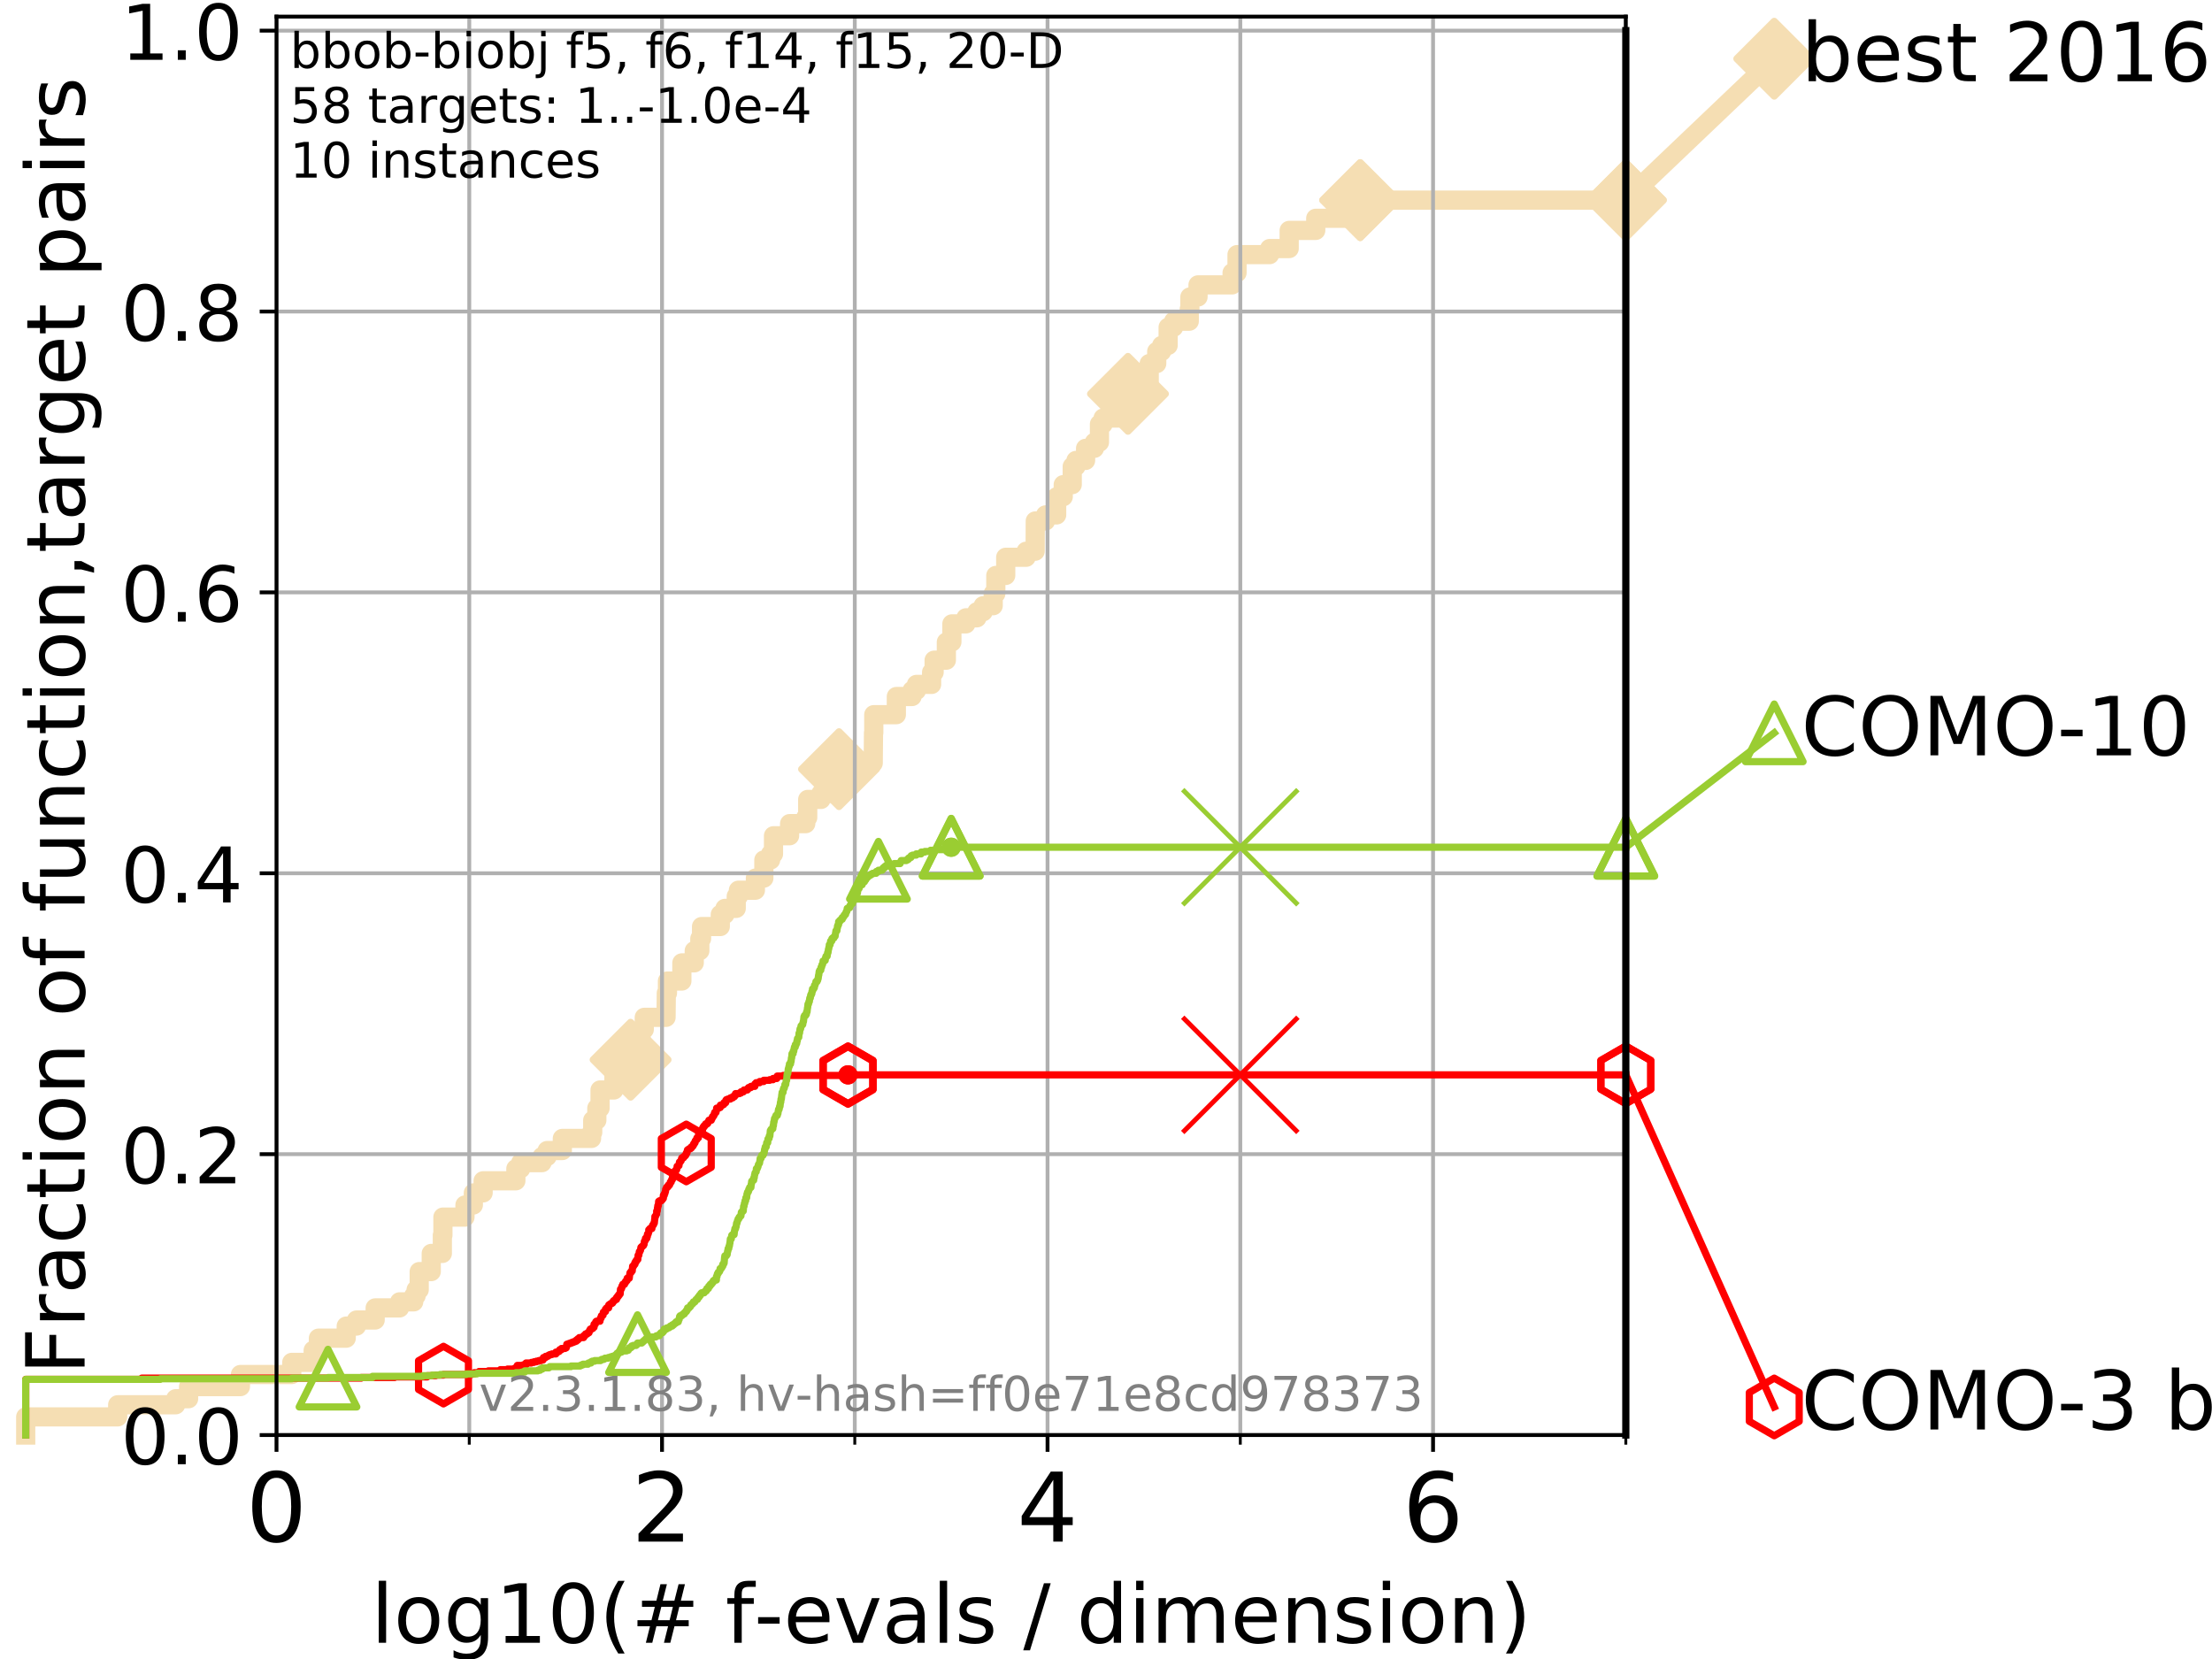 <?xml version="1.0" encoding="utf-8" standalone="no"?>
<!DOCTYPE svg PUBLIC "-//W3C//DTD SVG 1.1//EN"
  "http://www.w3.org/Graphics/SVG/1.1/DTD/svg11.dtd">
<!-- Created with matplotlib (https://matplotlib.org/) -->
<svg height="345.6pt" version="1.1" viewBox="0 0 460.8 345.6" width="460.8pt" xmlns="http://www.w3.org/2000/svg" xmlns:xlink="http://www.w3.org/1999/xlink">
 <defs>
  <style type="text/css">
*{stroke-linecap:butt;stroke-linejoin:round;}
  </style>
 </defs>
 <g id="figure_1">
  <g id="patch_1">
   <path d="M 0 345.6 
L 460.8 345.6 
L 460.8 0 
L 0 0 
z
" style="fill:#ffffff;"/>
  </g>
  <g id="axes_1">
   <g id="patch_2">
    <path d="M 57.6 298.944 
L 338.688 298.944 
L 338.688 3.456 
L 57.6 3.456 
z
" style="fill:#ffffff;"/>
   </g>
   <g id="line2d_1">
    <path d="M 5.357 298.944 
L 5.357 295.161 
L 24.516 295.161 
L 24.516 292.639 
L 36.604 292.639 
L 36.604 291.378 
L 39.292 291.378 
L 39.292 288.856 
L 50.087 288.856 
L 50.087 286.334 
L 60.78 286.334 
L 60.78 283.811 
L 65.243 283.811 
L 65.243 281.289 
L 66.333 281.289 
L 66.333 278.767 
L 72.125 278.767 
L 72.125 276.245 
L 74.263 276.245 
L 74.263 274.984 
L 78.155 274.984 
L 78.155 272.462 
L 83.239 272.462 
L 83.239 271.201 
L 86.183 271.201 
L 86.183 269.94 
L 86.684 269.94 
L 86.684 268.679 
L 87.33 268.679 
L 87.33 264.896 
L 89.836 264.896 
L 89.836 261.113 
L 92.147 261.113 
L 92.147 257.33 
L 92.267 257.33 
L 92.267 253.546 
L 96.861 253.546 
L 96.861 251.024 
L 98.606 251.024 
L 98.606 248.502 
L 100.642 248.502 
L 100.642 245.98 
L 107.465 245.98 
L 107.465 243.458 
L 108.484 243.458 
L 108.484 242.197 
L 112.914 242.197 
L 112.914 240.936 
L 113.977 240.936 
L 113.977 239.675 
L 117.145 239.675 
L 117.145 237.153 
L 123.233 237.153 
L 123.233 235.892 
L 123.474 235.892 
L 123.474 233.37 
L 124.331 233.37 
L 124.331 230.848 
L 125.002 230.848 
L 125.002 227.064 
L 127.892 227.064 
L 127.892 223.281 
L 131.364 223.281 
L 131.364 220.759 
L 131.864 220.759 
L 131.864 216.976 
L 133.544 216.976 
L 133.544 214.454 
L 134.214 214.454 
L 134.214 211.932 
L 138.753 211.932 
L 138.803 206.888 
L 139.042 206.888 
L 139.042 204.366 
L 142.045 204.366 
L 142.045 200.583 
L 144.624 200.583 
L 144.624 198.06 
L 145.788 198.06 
L 145.788 195.538 
L 146.145 195.538 
L 146.145 193.016 
L 150.051 193.016 
L 150.051 190.494 
L 151.015 190.494 
L 151.015 189.233 
L 153.373 189.233 
L 153.373 186.711 
L 153.82 186.711 
L 153.82 185.45 
L 157.364 185.45 
L 157.364 182.928 
L 159.124 182.928 
L 159.124 179.145 
L 160.535 179.145 
L 160.535 177.884 
L 161.135 177.884 
L 161.135 174.101 
L 164.488 174.101 
L 164.488 171.578 
L 167.853 171.578 
L 167.853 170.317 
L 168.26 170.317 
L 168.26 166.534 
L 171.03 166.534 
L 171.03 165.273 
L 174.281 165.273 
L 174.281 164.012 
L 174.783 164.012 
L 174.783 160.229 
L 177.941 160.229 
L 177.941 158.968 
L 181.909 158.968 
L 181.968 152.663 
L 182.023 152.663 
L 182.023 148.88 
L 186.725 148.88 
L 186.725 145.097 
L 189.999 145.097 
L 189.999 143.835 
L 190.917 143.835 
L 190.917 142.574 
L 194.069 142.574 
L 194.069 140.052 
L 194.595 140.052 
L 194.595 137.53 
L 197.145 137.53 
L 197.145 133.747 
L 198.293 133.747 
L 198.293 129.964 
L 201.214 129.964 
L 201.214 128.703 
L 203.509 128.703 
L 203.509 127.442 
L 204.813 127.442 
L 204.813 126.181 
L 206.901 126.181 
L 206.901 123.659 
L 207.448 123.659 
L 207.448 119.876 
L 209.509 119.876 
L 209.509 116.093 
L 213.761 116.093 
L 213.761 114.831 
L 215.641 114.831 
L 215.666 108.526 
L 217.809 108.526 
L 217.809 107.265 
L 220.123 107.265 
L 220.123 103.482 
L 221.493 103.482 
L 221.493 100.96 
L 223.364 100.96 
L 223.364 97.177 
L 224.143 97.177 
L 224.143 95.916 
L 226.147 95.916 
L 226.147 93.394 
L 227.983 93.394 
L 227.983 92.133 
L 229.038 92.133 
L 229.038 88.35 
L 229.8 88.35 
L 229.8 87.088 
L 232.976 87.088 
L 232.976 84.566 
L 233.324 84.566 
L 233.324 82.044 
L 234.977 82.044 
L 234.977 79.522 
L 239.403 79.522 
L 239.403 75.739 
L 240.968 75.739 
L 240.968 73.217 
L 241.99 73.217 
L 241.99 71.956 
L 243.344 71.956 
L 243.344 68.173 
L 244.494 68.173 
L 244.494 66.912 
L 247.747 66.912 
L 247.747 64.39 
L 247.874 64.39 
L 247.874 61.868 
L 249.571 61.868 
L 249.571 59.346 
L 256.667 59.346 
L 256.667 56.823 
L 257.697 56.823 
L 257.697 53.04 
L 264.485 53.04 
L 264.485 51.779 
L 268.561 51.779 
L 268.561 47.996 
L 274.093 47.996 
L 274.093 45.474 
L 283.351 45.474 
L 283.351 41.691 
L 338.688 41.691 
L 338.688 41.691 
" style="fill:none;stroke:#f5deb3;stroke-linecap:square;stroke-width:4;"/>
   </g>
   <g id="line2d_2">
    <defs>
     <path d="M 0 7.778 
L 7.778 0 
L 0 -7.778 
L -7.778 0 
z
" id="mbbad21a9ba" style="stroke:#f5deb3;stroke-linejoin:miter;stroke-width:1.5;"/>
    </defs>
    <g>
     <use style="fill:#f5deb3;stroke:#f5deb3;stroke-linejoin:miter;stroke-width:1.5;" x="131.364" xlink:href="#mbbad21a9ba" y="220.759"/>
     <use style="fill:#f5deb3;stroke:#f5deb3;stroke-linejoin:miter;stroke-width:1.5;" x="174.783" xlink:href="#mbbad21a9ba" y="160.229"/>
     <use style="fill:#f5deb3;stroke:#f5deb3;stroke-linejoin:miter;stroke-width:1.5;" x="234.977" xlink:href="#mbbad21a9ba" y="82.044"/>
     <use style="fill:#f5deb3;stroke:#f5deb3;stroke-linejoin:miter;stroke-width:1.5;" x="283.351" xlink:href="#mbbad21a9ba" y="41.691"/>
     <use style="fill:#f5deb3;stroke:#f5deb3;stroke-linejoin:miter;stroke-width:1.5;" x="283.351" xlink:href="#mbbad21a9ba" y="41.691"/>
     <use style="fill:#f5deb3;stroke:#f5deb3;stroke-linejoin:miter;stroke-width:1.5;" x="338.688" xlink:href="#mbbad21a9ba" y="41.691"/>
    </g>
   </g>
   <g id="line2d_3">
    <path style="fill:none;stroke:#f5deb3;stroke-linecap:square;stroke-width:4;"/>
    <g/>
   </g>
   <g id="line2d_4">
    <path d="M 338.688 41.691 
L 369.608 12.233 
" style="fill:none;stroke:#f5deb3;stroke-linecap:square;stroke-width:4;"/>
    <g>
     <use style="fill:#f5deb3;stroke:#f5deb3;stroke-linejoin:miter;stroke-width:1.5;" x="338.688" xlink:href="#mbbad21a9ba" y="41.691"/>
     <use style="fill:#f5deb3;stroke:#f5deb3;stroke-linejoin:miter;stroke-width:1.5;" x="369.608" xlink:href="#mbbad21a9ba" y="12.233"/>
    </g>
   </g>
   <g id="matplotlib.axis_1">
    <g id="xtick_1">
     <g id="line2d_5">
      <path clip-path="url(#pe67a05e614)" d="M 57.6 298.944 
L 57.6 3.456 
" style="fill:none;stroke:#b0b0b0;stroke-linecap:square;stroke-width:0.8;"/>
     </g>
     <g id="line2d_6">
      <defs>
       <path d="M 0 0 
L 0 3.5 
" id="m805c746a7f" style="stroke:#000000;stroke-width:0.8;"/>
      </defs>
      <g>
       <use style="stroke:#000000;stroke-width:0.8;" x="57.6" xlink:href="#m805c746a7f" y="298.944"/>
      </g>
     </g>
     <g id="text_1">
      <!-- 0 -->
      <defs>
       <path d="M 31.781 66.406 
Q 24.172 66.406 20.328 58.906 
Q 16.5 51.422 16.5 36.375 
Q 16.5 21.391 20.328 13.891 
Q 24.172 6.391 31.781 6.391 
Q 39.453 6.391 43.281 13.891 
Q 47.125 21.391 47.125 36.375 
Q 47.125 51.422 43.281 58.906 
Q 39.453 66.406 31.781 66.406 
z
M 31.781 74.219 
Q 44.047 74.219 50.516 64.516 
Q 56.984 54.828 56.984 36.375 
Q 56.984 17.969 50.516 8.266 
Q 44.047 -1.422 31.781 -1.422 
Q 19.531 -1.422 13.062 8.266 
Q 6.594 17.969 6.594 36.375 
Q 6.594 54.828 13.062 64.516 
Q 19.531 74.219 31.781 74.219 
z
" id="DejaVuSans-48"/>
      </defs>
      <g transform="translate(51.237 321.141)scale(0.2 -0.2)">
       <use xlink:href="#DejaVuSans-48"/>
      </g>
     </g>
    </g>
    <g id="xtick_2">
     <g id="line2d_7">
      <path clip-path="url(#pe67a05e614)" d="M 137.911 298.944 
L 137.911 3.456 
" style="fill:none;stroke:#b0b0b0;stroke-linecap:square;stroke-width:0.8;"/>
     </g>
     <g id="line2d_8">
      <g>
       <use style="stroke:#000000;stroke-width:0.8;" x="137.911" xlink:href="#m805c746a7f" y="298.944"/>
      </g>
     </g>
     <g id="text_2">
      <!-- 2 -->
      <defs>
       <path d="M 19.188 8.297 
L 53.609 8.297 
L 53.609 0 
L 7.328 0 
L 7.328 8.297 
Q 12.938 14.109 22.625 23.891 
Q 32.328 33.688 34.812 36.531 
Q 39.547 41.844 41.422 45.531 
Q 43.312 49.219 43.312 52.781 
Q 43.312 58.594 39.234 62.25 
Q 35.156 65.922 28.609 65.922 
Q 23.969 65.922 18.812 64.312 
Q 13.672 62.703 7.812 59.422 
L 7.812 69.391 
Q 13.766 71.781 18.938 73 
Q 24.125 74.219 28.422 74.219 
Q 39.75 74.219 46.484 68.547 
Q 53.219 62.891 53.219 53.422 
Q 53.219 48.922 51.531 44.891 
Q 49.859 40.875 45.406 35.406 
Q 44.188 33.984 37.641 27.219 
Q 31.109 20.453 19.188 8.297 
z
" id="DejaVuSans-50"/>
      </defs>
      <g transform="translate(131.548 321.141)scale(0.2 -0.2)">
       <use xlink:href="#DejaVuSans-50"/>
      </g>
     </g>
    </g>
    <g id="xtick_3">
     <g id="line2d_9">
      <path clip-path="url(#pe67a05e614)" d="M 218.222 298.944 
L 218.222 3.456 
" style="fill:none;stroke:#b0b0b0;stroke-linecap:square;stroke-width:0.8;"/>
     </g>
     <g id="line2d_10">
      <g>
       <use style="stroke:#000000;stroke-width:0.8;" x="218.222" xlink:href="#m805c746a7f" y="298.944"/>
      </g>
     </g>
     <g id="text_3">
      <!-- 4 -->
      <defs>
       <path d="M 37.797 64.312 
L 12.891 25.391 
L 37.797 25.391 
z
M 35.203 72.906 
L 47.609 72.906 
L 47.609 25.391 
L 58.016 25.391 
L 58.016 17.188 
L 47.609 17.188 
L 47.609 0 
L 37.797 0 
L 37.797 17.188 
L 4.891 17.188 
L 4.891 26.703 
z
" id="DejaVuSans-52"/>
      </defs>
      <g transform="translate(211.859 321.141)scale(0.2 -0.2)">
       <use xlink:href="#DejaVuSans-52"/>
      </g>
     </g>
    </g>
    <g id="xtick_4">
     <g id="line2d_11">
      <path clip-path="url(#pe67a05e614)" d="M 298.533 298.944 
L 298.533 3.456 
" style="fill:none;stroke:#b0b0b0;stroke-linecap:square;stroke-width:0.8;"/>
     </g>
     <g id="line2d_12">
      <g>
       <use style="stroke:#000000;stroke-width:0.8;" x="298.533" xlink:href="#m805c746a7f" y="298.944"/>
      </g>
     </g>
     <g id="text_4">
      <!-- 6 -->
      <defs>
       <path d="M 33.016 40.375 
Q 26.375 40.375 22.484 35.828 
Q 18.609 31.297 18.609 23.391 
Q 18.609 15.531 22.484 10.953 
Q 26.375 6.391 33.016 6.391 
Q 39.656 6.391 43.531 10.953 
Q 47.406 15.531 47.406 23.391 
Q 47.406 31.297 43.531 35.828 
Q 39.656 40.375 33.016 40.375 
z
M 52.594 71.297 
L 52.594 62.312 
Q 48.875 64.062 45.094 64.984 
Q 41.312 65.922 37.594 65.922 
Q 27.828 65.922 22.672 59.328 
Q 17.531 52.734 16.797 39.406 
Q 19.672 43.656 24.016 45.922 
Q 28.375 48.188 33.594 48.188 
Q 44.578 48.188 50.953 41.516 
Q 57.328 34.859 57.328 23.391 
Q 57.328 12.156 50.688 5.359 
Q 44.047 -1.422 33.016 -1.422 
Q 20.359 -1.422 13.672 8.266 
Q 6.984 17.969 6.984 36.375 
Q 6.984 53.656 15.188 63.938 
Q 23.391 74.219 37.203 74.219 
Q 40.922 74.219 44.703 73.484 
Q 48.484 72.75 52.594 71.297 
z
" id="DejaVuSans-54"/>
      </defs>
      <g transform="translate(292.17 321.141)scale(0.2 -0.2)">
       <use xlink:href="#DejaVuSans-54"/>
      </g>
     </g>
    </g>
    <g id="xtick_5">
     <g id="line2d_13">
      <path clip-path="url(#pe67a05e614)" d="M 97.755 298.944 
L 97.755 3.456 
" style="fill:none;stroke:#b0b0b0;stroke-linecap:square;stroke-width:0.8;"/>
     </g>
     <g id="line2d_14">
      <defs>
       <path d="M 0 0 
L 0 2 
" id="ma3e1cdaf18" style="stroke:#000000;stroke-width:0.6;"/>
      </defs>
      <g>
       <use style="stroke:#000000;stroke-width:0.6;" x="97.755" xlink:href="#ma3e1cdaf18" y="298.944"/>
      </g>
     </g>
    </g>
    <g id="xtick_6">
     <g id="line2d_15">
      <path clip-path="url(#pe67a05e614)" d="M 178.066 298.944 
L 178.066 3.456 
" style="fill:none;stroke:#b0b0b0;stroke-linecap:square;stroke-width:0.8;"/>
     </g>
     <g id="line2d_16">
      <g>
       <use style="stroke:#000000;stroke-width:0.6;" x="178.066" xlink:href="#ma3e1cdaf18" y="298.944"/>
      </g>
     </g>
    </g>
    <g id="xtick_7">
     <g id="line2d_17">
      <path clip-path="url(#pe67a05e614)" d="M 258.377 298.944 
L 258.377 3.456 
" style="fill:none;stroke:#b0b0b0;stroke-linecap:square;stroke-width:0.8;"/>
     </g>
     <g id="line2d_18">
      <g>
       <use style="stroke:#000000;stroke-width:0.6;" x="258.377" xlink:href="#ma3e1cdaf18" y="298.944"/>
      </g>
     </g>
    </g>
    <g id="xtick_8">
     <g id="line2d_19">
      <path clip-path="url(#pe67a05e614)" d="M 338.688 298.944 
L 338.688 3.456 
" style="fill:none;stroke:#b0b0b0;stroke-linecap:square;stroke-width:0.8;"/>
     </g>
     <g id="line2d_20">
      <g>
       <use style="stroke:#000000;stroke-width:0.6;" x="338.688" xlink:href="#ma3e1cdaf18" y="298.944"/>
      </g>
     </g>
    </g>
    <g id="text_5">
     <!-- log10(# f-evals / dimension) -->
     <defs>
      <path d="M 9.422 75.984 
L 18.406 75.984 
L 18.406 0 
L 9.422 0 
z
" id="DejaVuSans-108"/>
      <path d="M 30.609 48.391 
Q 23.391 48.391 19.188 42.75 
Q 14.984 37.109 14.984 27.297 
Q 14.984 17.484 19.156 11.844 
Q 23.344 6.203 30.609 6.203 
Q 37.797 6.203 41.984 11.859 
Q 46.188 17.531 46.188 27.297 
Q 46.188 37.016 41.984 42.703 
Q 37.797 48.391 30.609 48.391 
z
M 30.609 56 
Q 42.328 56 49.016 48.375 
Q 55.719 40.766 55.719 27.297 
Q 55.719 13.875 49.016 6.219 
Q 42.328 -1.422 30.609 -1.422 
Q 18.844 -1.422 12.172 6.219 
Q 5.516 13.875 5.516 27.297 
Q 5.516 40.766 12.172 48.375 
Q 18.844 56 30.609 56 
z
" id="DejaVuSans-111"/>
      <path d="M 45.406 27.984 
Q 45.406 37.75 41.375 43.109 
Q 37.359 48.484 30.078 48.484 
Q 22.859 48.484 18.828 43.109 
Q 14.797 37.75 14.797 27.984 
Q 14.797 18.266 18.828 12.891 
Q 22.859 7.516 30.078 7.516 
Q 37.359 7.516 41.375 12.891 
Q 45.406 18.266 45.406 27.984 
z
M 54.391 6.781 
Q 54.391 -7.172 48.188 -13.984 
Q 42 -20.797 29.203 -20.797 
Q 24.469 -20.797 20.266 -20.094 
Q 16.062 -19.391 12.109 -17.922 
L 12.109 -9.188 
Q 16.062 -11.328 19.922 -12.344 
Q 23.781 -13.375 27.781 -13.375 
Q 36.625 -13.375 41.016 -8.766 
Q 45.406 -4.156 45.406 5.172 
L 45.406 9.625 
Q 42.625 4.781 38.281 2.391 
Q 33.938 0 27.875 0 
Q 17.828 0 11.672 7.656 
Q 5.516 15.328 5.516 27.984 
Q 5.516 40.672 11.672 48.328 
Q 17.828 56 27.875 56 
Q 33.938 56 38.281 53.609 
Q 42.625 51.219 45.406 46.391 
L 45.406 54.688 
L 54.391 54.688 
z
" id="DejaVuSans-103"/>
      <path d="M 12.406 8.297 
L 28.516 8.297 
L 28.516 63.922 
L 10.984 60.406 
L 10.984 69.391 
L 28.422 72.906 
L 38.281 72.906 
L 38.281 8.297 
L 54.391 8.297 
L 54.391 0 
L 12.406 0 
z
" id="DejaVuSans-49"/>
      <path d="M 31 75.875 
Q 24.469 64.656 21.281 53.656 
Q 18.109 42.672 18.109 31.391 
Q 18.109 20.125 21.312 9.062 
Q 24.516 -2 31 -13.188 
L 23.188 -13.188 
Q 15.875 -1.703 12.234 9.375 
Q 8.594 20.453 8.594 31.391 
Q 8.594 42.281 12.203 53.312 
Q 15.828 64.359 23.188 75.875 
z
" id="DejaVuSans-40"/>
      <path d="M 51.125 44 
L 36.922 44 
L 32.812 27.688 
L 47.125 27.688 
z
M 43.797 71.781 
L 38.719 51.516 
L 52.984 51.516 
L 58.109 71.781 
L 65.922 71.781 
L 60.891 51.516 
L 76.125 51.516 
L 76.125 44 
L 58.984 44 
L 54.984 27.688 
L 70.516 27.688 
L 70.516 20.219 
L 53.078 20.219 
L 48 0 
L 40.188 0 
L 45.219 20.219 
L 30.906 20.219 
L 25.875 0 
L 18.016 0 
L 23.094 20.219 
L 7.719 20.219 
L 7.719 27.688 
L 24.906 27.688 
L 29 44 
L 13.281 44 
L 13.281 51.516 
L 30.906 51.516 
L 35.891 71.781 
z
" id="DejaVuSans-35"/>
      <path id="DejaVuSans-32"/>
      <path d="M 37.109 75.984 
L 37.109 68.5 
L 28.516 68.5 
Q 23.688 68.5 21.797 66.547 
Q 19.922 64.594 19.922 59.516 
L 19.922 54.688 
L 34.719 54.688 
L 34.719 47.703 
L 19.922 47.703 
L 19.922 0 
L 10.891 0 
L 10.891 47.703 
L 2.297 47.703 
L 2.297 54.688 
L 10.891 54.688 
L 10.891 58.5 
Q 10.891 67.625 15.141 71.797 
Q 19.391 75.984 28.609 75.984 
z
" id="DejaVuSans-102"/>
      <path d="M 4.891 31.391 
L 31.203 31.391 
L 31.203 23.391 
L 4.891 23.391 
z
" id="DejaVuSans-45"/>
      <path d="M 56.203 29.594 
L 56.203 25.203 
L 14.891 25.203 
Q 15.484 15.922 20.484 11.062 
Q 25.484 6.203 34.422 6.203 
Q 39.594 6.203 44.453 7.469 
Q 49.312 8.734 54.109 11.281 
L 54.109 2.781 
Q 49.266 0.734 44.188 -0.344 
Q 39.109 -1.422 33.891 -1.422 
Q 20.797 -1.422 13.156 6.188 
Q 5.516 13.812 5.516 26.812 
Q 5.516 40.234 12.766 48.109 
Q 20.016 56 32.328 56 
Q 43.359 56 49.781 48.891 
Q 56.203 41.797 56.203 29.594 
z
M 47.219 32.234 
Q 47.125 39.594 43.094 43.984 
Q 39.062 48.391 32.422 48.391 
Q 24.906 48.391 20.391 44.141 
Q 15.875 39.891 15.188 32.172 
z
" id="DejaVuSans-101"/>
      <path d="M 2.984 54.688 
L 12.5 54.688 
L 29.594 8.797 
L 46.688 54.688 
L 56.203 54.688 
L 35.688 0 
L 23.484 0 
z
" id="DejaVuSans-118"/>
      <path d="M 34.281 27.484 
Q 23.391 27.484 19.188 25 
Q 14.984 22.516 14.984 16.5 
Q 14.984 11.719 18.141 8.906 
Q 21.297 6.109 26.703 6.109 
Q 34.188 6.109 38.703 11.406 
Q 43.219 16.703 43.219 25.484 
L 43.219 27.484 
z
M 52.203 31.203 
L 52.203 0 
L 43.219 0 
L 43.219 8.297 
Q 40.141 3.328 35.547 0.953 
Q 30.953 -1.422 24.312 -1.422 
Q 15.922 -1.422 10.953 3.297 
Q 6 8.016 6 15.922 
Q 6 25.141 12.172 29.828 
Q 18.359 34.516 30.609 34.516 
L 43.219 34.516 
L 43.219 35.406 
Q 43.219 41.609 39.141 45 
Q 35.062 48.391 27.688 48.391 
Q 23 48.391 18.547 47.266 
Q 14.109 46.141 10.016 43.891 
L 10.016 52.203 
Q 14.938 54.109 19.578 55.047 
Q 24.219 56 28.609 56 
Q 40.484 56 46.344 49.844 
Q 52.203 43.703 52.203 31.203 
z
" id="DejaVuSans-97"/>
      <path d="M 44.281 53.078 
L 44.281 44.578 
Q 40.484 46.531 36.375 47.5 
Q 32.281 48.484 27.875 48.484 
Q 21.188 48.484 17.844 46.438 
Q 14.5 44.391 14.5 40.281 
Q 14.5 37.156 16.891 35.375 
Q 19.281 33.594 26.516 31.984 
L 29.594 31.297 
Q 39.156 29.25 43.188 25.516 
Q 47.219 21.781 47.219 15.094 
Q 47.219 7.469 41.188 3.016 
Q 35.156 -1.422 24.609 -1.422 
Q 20.219 -1.422 15.453 -0.562 
Q 10.688 0.297 5.422 2 
L 5.422 11.281 
Q 10.406 8.688 15.234 7.391 
Q 20.062 6.109 24.812 6.109 
Q 31.156 6.109 34.562 8.281 
Q 37.984 10.453 37.984 14.406 
Q 37.984 18.062 35.516 20.016 
Q 33.062 21.969 24.703 23.781 
L 21.578 24.516 
Q 13.234 26.266 9.516 29.906 
Q 5.812 33.547 5.812 39.891 
Q 5.812 47.609 11.281 51.797 
Q 16.75 56 26.812 56 
Q 31.781 56 36.172 55.266 
Q 40.578 54.547 44.281 53.078 
z
" id="DejaVuSans-115"/>
      <path d="M 25.391 72.906 
L 33.688 72.906 
L 8.297 -9.281 
L 0 -9.281 
z
" id="DejaVuSans-47"/>
      <path d="M 45.406 46.391 
L 45.406 75.984 
L 54.391 75.984 
L 54.391 0 
L 45.406 0 
L 45.406 8.203 
Q 42.578 3.328 38.25 0.953 
Q 33.938 -1.422 27.875 -1.422 
Q 17.969 -1.422 11.734 6.484 
Q 5.516 14.406 5.516 27.297 
Q 5.516 40.188 11.734 48.094 
Q 17.969 56 27.875 56 
Q 33.938 56 38.25 53.625 
Q 42.578 51.266 45.406 46.391 
z
M 14.797 27.297 
Q 14.797 17.391 18.875 11.75 
Q 22.953 6.109 30.078 6.109 
Q 37.203 6.109 41.297 11.75 
Q 45.406 17.391 45.406 27.297 
Q 45.406 37.203 41.297 42.844 
Q 37.203 48.484 30.078 48.484 
Q 22.953 48.484 18.875 42.844 
Q 14.797 37.203 14.797 27.297 
z
" id="DejaVuSans-100"/>
      <path d="M 9.422 54.688 
L 18.406 54.688 
L 18.406 0 
L 9.422 0 
z
M 9.422 75.984 
L 18.406 75.984 
L 18.406 64.594 
L 9.422 64.594 
z
" id="DejaVuSans-105"/>
      <path d="M 52 44.188 
Q 55.375 50.25 60.062 53.125 
Q 64.75 56 71.094 56 
Q 79.641 56 84.281 50.016 
Q 88.922 44.047 88.922 33.016 
L 88.922 0 
L 79.891 0 
L 79.891 32.719 
Q 79.891 40.578 77.094 44.375 
Q 74.312 48.188 68.609 48.188 
Q 61.625 48.188 57.562 43.547 
Q 53.516 38.922 53.516 30.906 
L 53.516 0 
L 44.484 0 
L 44.484 32.719 
Q 44.484 40.625 41.703 44.406 
Q 38.922 48.188 33.109 48.188 
Q 26.219 48.188 22.156 43.531 
Q 18.109 38.875 18.109 30.906 
L 18.109 0 
L 9.078 0 
L 9.078 54.688 
L 18.109 54.688 
L 18.109 46.188 
Q 21.188 51.219 25.484 53.609 
Q 29.781 56 35.688 56 
Q 41.656 56 45.828 52.969 
Q 50 49.953 52 44.188 
z
" id="DejaVuSans-109"/>
      <path d="M 54.891 33.016 
L 54.891 0 
L 45.906 0 
L 45.906 32.719 
Q 45.906 40.484 42.875 44.328 
Q 39.844 48.188 33.797 48.188 
Q 26.516 48.188 22.312 43.547 
Q 18.109 38.922 18.109 30.906 
L 18.109 0 
L 9.078 0 
L 9.078 54.688 
L 18.109 54.688 
L 18.109 46.188 
Q 21.344 51.125 25.703 53.562 
Q 30.078 56 35.797 56 
Q 45.219 56 50.047 50.172 
Q 54.891 44.344 54.891 33.016 
z
" id="DejaVuSans-110"/>
      <path d="M 8.016 75.875 
L 15.828 75.875 
Q 23.141 64.359 26.781 53.312 
Q 30.422 42.281 30.422 31.391 
Q 30.422 20.453 26.781 9.375 
Q 23.141 -1.703 15.828 -13.188 
L 8.016 -13.188 
Q 14.5 -2 17.703 9.062 
Q 20.906 20.125 20.906 31.391 
Q 20.906 42.672 17.703 53.656 
Q 14.5 64.656 8.016 75.875 
z
" id="DejaVuSans-41"/>
     </defs>
     <g transform="translate(77.303 342.218)scale(0.17 -0.17)">
      <use xlink:href="#DejaVuSans-108"/>
      <use x="27.783" xlink:href="#DejaVuSans-111"/>
      <use x="88.965" xlink:href="#DejaVuSans-103"/>
      <use x="152.441" xlink:href="#DejaVuSans-49"/>
      <use x="216.064" xlink:href="#DejaVuSans-48"/>
      <use x="279.688" xlink:href="#DejaVuSans-40"/>
      <use x="318.701" xlink:href="#DejaVuSans-35"/>
      <use x="402.49" xlink:href="#DejaVuSans-32"/>
      <use x="434.277" xlink:href="#DejaVuSans-102"/>
      <use x="469.404" xlink:href="#DejaVuSans-45"/>
      <use x="505.488" xlink:href="#DejaVuSans-101"/>
      <use x="567.012" xlink:href="#DejaVuSans-118"/>
      <use x="626.191" xlink:href="#DejaVuSans-97"/>
      <use x="687.471" xlink:href="#DejaVuSans-108"/>
      <use x="715.254" xlink:href="#DejaVuSans-115"/>
      <use x="767.354" xlink:href="#DejaVuSans-32"/>
      <use x="799.141" xlink:href="#DejaVuSans-47"/>
      <use x="832.832" xlink:href="#DejaVuSans-32"/>
      <use x="864.619" xlink:href="#DejaVuSans-100"/>
      <use x="928.096" xlink:href="#DejaVuSans-105"/>
      <use x="955.879" xlink:href="#DejaVuSans-109"/>
      <use x="1053.291" xlink:href="#DejaVuSans-101"/>
      <use x="1114.814" xlink:href="#DejaVuSans-110"/>
      <use x="1178.193" xlink:href="#DejaVuSans-115"/>
      <use x="1230.293" xlink:href="#DejaVuSans-105"/>
      <use x="1258.076" xlink:href="#DejaVuSans-111"/>
      <use x="1319.258" xlink:href="#DejaVuSans-110"/>
      <use x="1382.637" xlink:href="#DejaVuSans-41"/>
     </g>
    </g>
   </g>
   <g id="matplotlib.axis_2">
    <g id="ytick_1">
     <g id="line2d_21">
      <path clip-path="url(#pe67a05e614)" d="M 57.6 298.944 
L 338.688 298.944 
" style="fill:none;stroke:#b0b0b0;stroke-linecap:square;stroke-width:0.8;"/>
     </g>
     <g id="line2d_22">
      <defs>
       <path d="M 0 0 
L -3.5 0 
" id="mfbc36fa2fc" style="stroke:#000000;stroke-width:0.8;"/>
      </defs>
      <g>
       <use style="stroke:#000000;stroke-width:0.8;" x="57.6" xlink:href="#mfbc36fa2fc" y="298.944"/>
      </g>
     </g>
     <g id="text_6">
      <!-- 0.0 -->
      <defs>
       <path d="M 10.688 12.406 
L 21 12.406 
L 21 0 
L 10.688 0 
z
" id="DejaVuSans-46"/>
      </defs>
      <g transform="translate(25.155 305.023)scale(0.16 -0.16)">
       <use xlink:href="#DejaVuSans-48"/>
       <use x="63.623" xlink:href="#DejaVuSans-46"/>
       <use x="95.41" xlink:href="#DejaVuSans-48"/>
      </g>
     </g>
    </g>
    <g id="ytick_2">
     <g id="line2d_23">
      <path clip-path="url(#pe67a05e614)" d="M 57.6 240.432 
L 338.688 240.432 
" style="fill:none;stroke:#b0b0b0;stroke-linecap:square;stroke-width:0.8;"/>
     </g>
     <g id="line2d_24">
      <g>
       <use style="stroke:#000000;stroke-width:0.8;" x="57.6" xlink:href="#mfbc36fa2fc" y="240.432"/>
      </g>
     </g>
     <g id="text_7">
      <!-- 0.2 -->
      <g transform="translate(25.155 246.51)scale(0.16 -0.16)">
       <use xlink:href="#DejaVuSans-48"/>
       <use x="63.623" xlink:href="#DejaVuSans-46"/>
       <use x="95.41" xlink:href="#DejaVuSans-50"/>
      </g>
     </g>
    </g>
    <g id="ytick_3">
     <g id="line2d_25">
      <path clip-path="url(#pe67a05e614)" d="M 57.6 181.919 
L 338.688 181.919 
" style="fill:none;stroke:#b0b0b0;stroke-linecap:square;stroke-width:0.8;"/>
     </g>
     <g id="line2d_26">
      <g>
       <use style="stroke:#000000;stroke-width:0.8;" x="57.6" xlink:href="#mfbc36fa2fc" y="181.919"/>
      </g>
     </g>
     <g id="text_8">
      <!-- 0.4 -->
      <g transform="translate(25.155 187.998)scale(0.16 -0.16)">
       <use xlink:href="#DejaVuSans-48"/>
       <use x="63.623" xlink:href="#DejaVuSans-46"/>
       <use x="95.41" xlink:href="#DejaVuSans-52"/>
      </g>
     </g>
    </g>
    <g id="ytick_4">
     <g id="line2d_27">
      <path clip-path="url(#pe67a05e614)" d="M 57.6 123.407 
L 338.688 123.407 
" style="fill:none;stroke:#b0b0b0;stroke-linecap:square;stroke-width:0.8;"/>
     </g>
     <g id="line2d_28">
      <g>
       <use style="stroke:#000000;stroke-width:0.8;" x="57.6" xlink:href="#mfbc36fa2fc" y="123.407"/>
      </g>
     </g>
     <g id="text_9">
      <!-- 0.6 -->
      <g transform="translate(25.155 129.485)scale(0.16 -0.16)">
       <use xlink:href="#DejaVuSans-48"/>
       <use x="63.623" xlink:href="#DejaVuSans-46"/>
       <use x="95.41" xlink:href="#DejaVuSans-54"/>
      </g>
     </g>
    </g>
    <g id="ytick_5">
     <g id="line2d_29">
      <path clip-path="url(#pe67a05e614)" d="M 57.6 64.894 
L 338.688 64.894 
" style="fill:none;stroke:#b0b0b0;stroke-linecap:square;stroke-width:0.8;"/>
     </g>
     <g id="line2d_30">
      <g>
       <use style="stroke:#000000;stroke-width:0.8;" x="57.6" xlink:href="#mfbc36fa2fc" y="64.894"/>
      </g>
     </g>
     <g id="text_10">
      <!-- 0.8 -->
      <defs>
       <path d="M 31.781 34.625 
Q 24.75 34.625 20.719 30.859 
Q 16.703 27.094 16.703 20.516 
Q 16.703 13.922 20.719 10.156 
Q 24.75 6.391 31.781 6.391 
Q 38.812 6.391 42.859 10.172 
Q 46.922 13.969 46.922 20.516 
Q 46.922 27.094 42.891 30.859 
Q 38.875 34.625 31.781 34.625 
z
M 21.922 38.812 
Q 15.578 40.375 12.031 44.719 
Q 8.5 49.078 8.5 55.328 
Q 8.5 64.062 14.719 69.141 
Q 20.953 74.219 31.781 74.219 
Q 42.672 74.219 48.875 69.141 
Q 55.078 64.062 55.078 55.328 
Q 55.078 49.078 51.531 44.719 
Q 48 40.375 41.703 38.812 
Q 48.828 37.156 52.797 32.312 
Q 56.781 27.484 56.781 20.516 
Q 56.781 9.906 50.312 4.234 
Q 43.844 -1.422 31.781 -1.422 
Q 19.734 -1.422 13.25 4.234 
Q 6.781 9.906 6.781 20.516 
Q 6.781 27.484 10.781 32.312 
Q 14.797 37.156 21.922 38.812 
z
M 18.312 54.391 
Q 18.312 48.734 21.844 45.562 
Q 25.391 42.391 31.781 42.391 
Q 38.141 42.391 41.719 45.562 
Q 45.312 48.734 45.312 54.391 
Q 45.312 60.062 41.719 63.234 
Q 38.141 66.406 31.781 66.406 
Q 25.391 66.406 21.844 63.234 
Q 18.312 60.062 18.312 54.391 
z
" id="DejaVuSans-56"/>
      </defs>
      <g transform="translate(25.155 70.973)scale(0.16 -0.16)">
       <use xlink:href="#DejaVuSans-48"/>
       <use x="63.623" xlink:href="#DejaVuSans-46"/>
       <use x="95.41" xlink:href="#DejaVuSans-56"/>
      </g>
     </g>
    </g>
    <g id="ytick_6">
     <g id="line2d_31">
      <path clip-path="url(#pe67a05e614)" d="M 57.6 6.382 
L 338.688 6.382 
" style="fill:none;stroke:#b0b0b0;stroke-linecap:square;stroke-width:0.8;"/>
     </g>
     <g id="line2d_32">
      <g>
       <use style="stroke:#000000;stroke-width:0.8;" x="57.6" xlink:href="#mfbc36fa2fc" y="6.382"/>
      </g>
     </g>
     <g id="text_11">
      <!-- 1.0 -->
      <g transform="translate(25.155 12.46)scale(0.16 -0.16)">
       <use xlink:href="#DejaVuSans-49"/>
       <use x="63.623" xlink:href="#DejaVuSans-46"/>
       <use x="95.41" xlink:href="#DejaVuSans-48"/>
      </g>
     </g>
    </g>
    <g id="text_12">
     <!-- Fraction of function,target pairs -->
     <defs>
      <path d="M 9.812 72.906 
L 51.703 72.906 
L 51.703 64.594 
L 19.672 64.594 
L 19.672 43.109 
L 48.578 43.109 
L 48.578 34.812 
L 19.672 34.812 
L 19.672 0 
L 9.812 0 
z
" id="DejaVuSans-70"/>
      <path d="M 41.109 46.297 
Q 39.594 47.172 37.812 47.578 
Q 36.031 48 33.891 48 
Q 26.266 48 22.188 43.047 
Q 18.109 38.094 18.109 28.812 
L 18.109 0 
L 9.078 0 
L 9.078 54.688 
L 18.109 54.688 
L 18.109 46.188 
Q 20.953 51.172 25.484 53.578 
Q 30.031 56 36.531 56 
Q 37.453 56 38.578 55.875 
Q 39.703 55.766 41.062 55.516 
z
" id="DejaVuSans-114"/>
      <path d="M 48.781 52.594 
L 48.781 44.188 
Q 44.969 46.297 41.141 47.344 
Q 37.312 48.391 33.406 48.391 
Q 24.656 48.391 19.812 42.844 
Q 14.984 37.312 14.984 27.297 
Q 14.984 17.281 19.812 11.734 
Q 24.656 6.203 33.406 6.203 
Q 37.312 6.203 41.141 7.25 
Q 44.969 8.297 48.781 10.406 
L 48.781 2.094 
Q 45.016 0.344 40.984 -0.531 
Q 36.969 -1.422 32.422 -1.422 
Q 20.062 -1.422 12.781 6.344 
Q 5.516 14.109 5.516 27.297 
Q 5.516 40.672 12.859 48.328 
Q 20.219 56 33.016 56 
Q 37.156 56 41.109 55.141 
Q 45.062 54.297 48.781 52.594 
z
" id="DejaVuSans-99"/>
      <path d="M 18.312 70.219 
L 18.312 54.688 
L 36.812 54.688 
L 36.812 47.703 
L 18.312 47.703 
L 18.312 18.016 
Q 18.312 11.328 20.141 9.422 
Q 21.969 7.516 27.594 7.516 
L 36.812 7.516 
L 36.812 0 
L 27.594 0 
Q 17.188 0 13.234 3.875 
Q 9.281 7.766 9.281 18.016 
L 9.281 47.703 
L 2.688 47.703 
L 2.688 54.688 
L 9.281 54.688 
L 9.281 70.219 
z
" id="DejaVuSans-116"/>
      <path d="M 8.5 21.578 
L 8.5 54.688 
L 17.484 54.688 
L 17.484 21.922 
Q 17.484 14.156 20.5 10.266 
Q 23.531 6.391 29.594 6.391 
Q 36.859 6.391 41.078 11.031 
Q 45.312 15.672 45.312 23.688 
L 45.312 54.688 
L 54.297 54.688 
L 54.297 0 
L 45.312 0 
L 45.312 8.406 
Q 42.047 3.422 37.719 1 
Q 33.406 -1.422 27.688 -1.422 
Q 18.266 -1.422 13.375 4.438 
Q 8.5 10.297 8.5 21.578 
z
M 31.109 56 
z
" id="DejaVuSans-117"/>
      <path d="M 11.719 12.406 
L 22.016 12.406 
L 22.016 4 
L 14.016 -11.625 
L 7.719 -11.625 
L 11.719 4 
z
" id="DejaVuSans-44"/>
      <path d="M 18.109 8.203 
L 18.109 -20.797 
L 9.078 -20.797 
L 9.078 54.688 
L 18.109 54.688 
L 18.109 46.391 
Q 20.953 51.266 25.266 53.625 
Q 29.594 56 35.594 56 
Q 45.562 56 51.781 48.094 
Q 58.016 40.188 58.016 27.297 
Q 58.016 14.406 51.781 6.484 
Q 45.562 -1.422 35.594 -1.422 
Q 29.594 -1.422 25.266 0.953 
Q 20.953 3.328 18.109 8.203 
z
M 48.688 27.297 
Q 48.688 37.203 44.609 42.844 
Q 40.531 48.484 33.406 48.484 
Q 26.266 48.484 22.188 42.844 
Q 18.109 37.203 18.109 27.297 
Q 18.109 17.391 22.188 11.75 
Q 26.266 6.109 33.406 6.109 
Q 40.531 6.109 44.609 11.75 
Q 48.688 17.391 48.688 27.297 
z
" id="DejaVuSans-112"/>
     </defs>
     <g transform="translate(17.62 286.339)rotate(-90)scale(0.17 -0.17)">
      <use xlink:href="#DejaVuSans-70"/>
      <use x="57.41" xlink:href="#DejaVuSans-114"/>
      <use x="98.523" xlink:href="#DejaVuSans-97"/>
      <use x="159.803" xlink:href="#DejaVuSans-99"/>
      <use x="214.783" xlink:href="#DejaVuSans-116"/>
      <use x="253.992" xlink:href="#DejaVuSans-105"/>
      <use x="281.775" xlink:href="#DejaVuSans-111"/>
      <use x="342.957" xlink:href="#DejaVuSans-110"/>
      <use x="406.336" xlink:href="#DejaVuSans-32"/>
      <use x="438.123" xlink:href="#DejaVuSans-111"/>
      <use x="499.305" xlink:href="#DejaVuSans-102"/>
      <use x="534.51" xlink:href="#DejaVuSans-32"/>
      <use x="566.297" xlink:href="#DejaVuSans-102"/>
      <use x="601.502" xlink:href="#DejaVuSans-117"/>
      <use x="664.881" xlink:href="#DejaVuSans-110"/>
      <use x="728.26" xlink:href="#DejaVuSans-99"/>
      <use x="783.24" xlink:href="#DejaVuSans-116"/>
      <use x="822.449" xlink:href="#DejaVuSans-105"/>
      <use x="850.232" xlink:href="#DejaVuSans-111"/>
      <use x="911.414" xlink:href="#DejaVuSans-110"/>
      <use x="974.793" xlink:href="#DejaVuSans-44"/>
      <use x="1006.58" xlink:href="#DejaVuSans-116"/>
      <use x="1045.789" xlink:href="#DejaVuSans-97"/>
      <use x="1107.068" xlink:href="#DejaVuSans-114"/>
      <use x="1148.166" xlink:href="#DejaVuSans-103"/>
      <use x="1211.643" xlink:href="#DejaVuSans-101"/>
      <use x="1273.166" xlink:href="#DejaVuSans-116"/>
      <use x="1312.375" xlink:href="#DejaVuSans-32"/>
      <use x="1344.162" xlink:href="#DejaVuSans-112"/>
      <use x="1407.639" xlink:href="#DejaVuSans-97"/>
      <use x="1468.918" xlink:href="#DejaVuSans-105"/>
      <use x="1496.701" xlink:href="#DejaVuSans-114"/>
      <use x="1537.814" xlink:href="#DejaVuSans-115"/>
     </g>
    </g>
   </g>
   <g id="line2d_33">
    <defs>
     <path d="M 0 1.5 
C 0.398 1.5 0.779 1.342 1.061 1.061 
C 1.342 0.779 1.5 0.398 1.5 0 
C 1.5 -0.398 1.342 -0.779 1.061 -1.061 
C 0.779 -1.342 0.398 -1.5 0 -1.5 
C -0.398 -1.5 -0.779 -1.342 -1.061 -1.061 
C -1.342 -0.779 -1.5 -0.398 -1.5 0 
C -1.5 0.398 -1.342 0.779 -1.061 1.061 
C -0.779 1.342 -0.398 1.5 0 1.5 
z
" id="mfadbcfa4e1" style="stroke:#f5deb3;"/>
    </defs>
    <g>
     <use style="fill:#f5deb3;stroke:#f5deb3;" x="283.351" xlink:href="#mfadbcfa4e1" y="41.691"/>
     <use style="fill:#f5deb3;stroke:#f5deb3;" x="283.351" xlink:href="#mfadbcfa4e1" y="41.691"/>
    </g>
   </g>
   <g id="line2d_34">
    <defs>
     <path d="M 0 1.5 
C 0.398 1.5 0.779 1.342 1.061 1.061 
C 1.342 0.779 1.5 0.398 1.5 0 
C 1.5 -0.398 1.342 -0.779 1.061 -1.061 
C 0.779 -1.342 0.398 -1.5 0 -1.5 
C -0.398 -1.5 -0.779 -1.342 -1.061 -1.061 
C -1.342 -0.779 -1.5 -0.398 -1.5 0 
C -1.5 0.398 -1.342 0.779 -1.061 1.061 
C -0.779 1.342 -0.398 1.5 0 1.5 
z
" id="md9d885ea1b" style="stroke:#ff0000;"/>
    </defs>
    <g>
     <use style="fill:#ff0000;stroke:#ff0000;" x="176.655" xlink:href="#md9d885ea1b" y="223.912"/>
     <use style="fill:#ff0000;stroke:#ff0000;" x="176.655" xlink:href="#md9d885ea1b" y="223.912"/>
    </g>
   </g>
   <g id="line2d_35">
    <path d="M 5.357 298.944 
L 5.357 287.342 
L 29.533 287.342 
L 29.533 287.09 
L 75.242 287.09 
L 75.242 286.964 
L 82.207 286.964 
L 82.207 286.838 
L 88.992 286.838 
L 88.992 286.586 
L 90.771 286.586 
L 90.771 286.46 
L 92.386 286.46 
L 92.386 286.334 
L 98.271 286.334 
L 98.271 286.207 
L 98.772 286.207 
L 98.772 285.955 
L 99.809 285.955 
L 99.809 285.703 
L 101.717 285.703 
L 101.717 285.577 
L 104.235 285.577 
L 104.235 285.325 
L 105.733 285.325 
L 105.733 285.199 
L 107.111 285.199 
L 107.111 285.073 
L 107.614 285.073 
L 107.614 284.694 
L 107.762 284.694 
L 107.762 284.442 
L 108.995 284.442 
L 108.995 284.316 
L 109.58 284.316 
L 109.58 283.938 
L 110.694 283.938 
L 110.694 283.811 
L 111.226 283.811 
L 111.226 283.685 
L 111.742 283.685 
L 111.742 283.559 
L 112.243 283.559 
L 112.243 283.433 
L 112.73 283.433 
L 112.73 283.307 
L 113.132 283.307 
L 113.204 282.803 
L 113.665 282.803 
L 113.665 282.55 
L 114.114 282.55 
L 114.114 282.424 
L 114.284 282.424 
L 114.284 282.298 
L 114.552 282.298 
L 114.552 282.172 
L 114.98 282.172 
L 114.98 282.046 
L 115.804 282.046 
L 115.804 281.668 
L 116.203 281.668 
L 116.203 281.542 
L 116.473 281.542 
L 116.473 281.415 
L 116.592 281.415 
L 116.592 281.163 
L 116.972 281.163 
L 116.972 280.911 
L 117.71 280.911 
L 117.71 280.785 
L 117.958 280.785 
L 118.067 280.028 
L 118.417 280.028 
L 118.417 279.902 
L 118.761 279.902 
L 118.761 279.776 
L 119.097 279.776 
L 119.097 279.65 
L 119.427 279.65 
L 119.427 279.524 
L 119.752 279.524 
L 119.752 279.398 
L 120.07 279.398 
L 120.07 279.146 
L 120.382 279.146 
L 120.382 278.893 
L 120.642 278.893 
L 120.689 278.641 
L 121.579 278.641 
L 121.579 278.263 
L 121.866 278.263 
L 121.975 277.885 
L 122.341 277.885 
L 122.426 277.632 
L 122.699 277.632 
L 122.782 277.254 
L 122.824 277.254 
L 122.824 277.128 
L 122.968 277.128 
L 122.968 276.876 
L 123.233 276.876 
L 123.233 276.75 
L 123.494 276.75 
L 123.494 276.497 
L 123.751 276.497 
L 123.751 275.867 
L 124.005 275.867 
L 124.101 275.362 
L 124.216 275.362 
L 124.216 275.236 
L 124.983 275.236 
L 125.056 274.606 
L 125.22 274.606 
L 125.274 274.101 
L 125.453 274.101 
L 125.453 273.975 
L 125.63 273.975 
L 125.683 273.345 
L 125.91 273.345 
L 125.91 273.219 
L 126.134 273.219 
L 126.134 272.714 
L 126.355 272.714 
L 126.355 272.462 
L 126.79 272.462 
L 126.823 271.832 
L 127.003 271.832 
L 127.003 271.705 
L 127.181 271.705 
L 127.181 271.579 
L 127.421 271.579 
L 127.421 271.453 
L 127.611 271.453 
L 127.627 271.201 
L 127.784 271.201 
L 127.83 270.949 
L 128.031 270.949 
L 128.031 270.823 
L 128.154 270.823 
L 128.154 270.697 
L 128.426 270.697 
L 128.426 270.318 
L 128.62 270.318 
L 128.62 270.066 
L 128.812 270.066 
L 128.812 269.814 
L 129.002 269.814 
L 129.002 269.562 
L 129.19 269.562 
L 129.262 268.553 
L 129.419 268.553 
L 129.447 268.301 
L 129.532 268.301 
L 129.56 267.922 
L 129.686 267.922 
L 129.742 267.544 
L 130.101 267.544 
L 130.169 267.166 
L 130.318 267.166 
L 130.318 266.913 
L 130.439 266.913 
L 130.439 266.787 
L 130.625 266.787 
L 130.651 266.283 
L 131.082 266.283 
L 131.172 265.526 
L 131.198 265.526 
L 131.236 265.148 
L 131.326 265.148 
L 131.326 265.022 
L 131.515 265.022 
L 131.515 264.77 
L 131.703 264.77 
L 131.79 263.761 
L 131.999 263.761 
L 132.109 263.383 
L 132.267 263.383 
L 132.267 263.004 
L 132.423 263.004 
L 132.423 262.752 
L 132.577 262.752 
L 132.577 262.5 
L 132.73 262.5 
L 132.73 262.374 
L 132.871 262.374 
L 132.929 261.491 
L 133.079 261.491 
L 133.182 260.734 
L 133.296 260.734 
L 133.364 260.482 
L 133.421 260.482 
L 133.511 259.852 
L 133.623 259.852 
L 133.623 259.726 
L 133.789 259.726 
L 133.789 259.599 
L 133.91 259.599 
L 133.91 259.473 
L 134.052 259.473 
L 134.15 259.221 
L 134.171 259.221 
L 134.236 258.591 
L 134.333 258.591 
L 134.365 258.338 
L 134.471 258.338 
L 134.471 257.96 
L 134.745 257.96 
L 134.745 257.582 
L 134.86 257.582 
L 134.881 257.077 
L 135.025 257.077 
L 135.118 256.699 
L 135.148 256.699 
L 135.148 256.195 
L 135.281 256.195 
L 135.372 255.942 
L 135.8 255.942 
L 135.859 255.438 
L 135.928 255.438 
L 135.976 255.186 
L 136.122 255.186 
L 136.199 254.807 
L 136.304 254.807 
L 136.39 253.925 
L 136.419 253.925 
L 136.428 253.42 
L 136.551 253.42 
L 136.617 253.168 
L 136.664 253.168 
L 136.739 252.916 
L 136.795 252.916 
L 136.795 252.285 
L 136.915 252.285 
L 136.98 251.529 
L 137.035 251.529 
L 137.035 251.15 
L 137.153 251.15 
L 137.208 250.268 
L 137.389 250.268 
L 137.389 250.142 
L 137.78 250.142 
L 137.858 249.889 
L 138.015 249.889 
L 138.076 249.637 
L 138.188 249.637 
L 138.188 249.007 
L 138.375 249.007 
L 138.409 248.628 
L 138.511 248.628 
L 138.578 248.25 
L 138.628 248.25 
L 138.67 247.746 
L 138.745 247.746 
L 138.845 247.367 
L 138.952 247.367 
L 138.952 247.241 
L 139.164 247.241 
L 139.237 246.863 
L 139.478 246.863 
L 139.581 246.485 
L 139.644 246.485 
L 139.644 246.232 
L 139.825 246.232 
L 139.918 245.728 
L 140.073 245.728 
L 140.088 245.223 
L 140.242 245.223 
L 140.242 245.097 
L 140.409 245.097 
L 140.514 244.341 
L 140.559 244.341 
L 140.582 243.962 
L 140.679 243.962 
L 140.679 243.836 
L 140.864 243.836 
L 140.878 243.584 
L 140.996 243.584 
L 141.061 242.954 
L 141.25 242.954 
L 141.25 242.828 
L 141.436 242.828 
L 141.542 242.071 
L 141.711 242.071 
L 141.802 241.819 
L 141.893 241.819 
L 141.983 241.314 
L 142.059 241.314 
L 142.059 241.188 
L 142.392 241.188 
L 142.392 240.936 
L 142.58 240.936 
L 142.58 240.81 
L 142.733 240.81 
L 142.733 240.684 
L 142.845 240.684 
L 142.884 240.432 
L 142.963 240.432 
L 142.963 240.179 
L 143.112 240.179 
L 143.209 239.549 
L 143.388 239.549 
L 143.388 239.423 
L 143.566 239.423 
L 143.566 239.297 
L 143.853 239.297 
L 143.853 239.17 
L 144.014 239.17 
L 144.014 238.918 
L 144.179 238.918 
L 144.179 238.792 
L 144.336 238.792 
L 144.445 238.54 
L 144.487 238.54 
L 144.487 238.288 
L 144.641 238.288 
L 144.659 238.036 
L 144.795 238.036 
L 144.836 237.657 
L 144.924 237.657 
L 145.023 237.405 
L 145.167 237.405 
L 145.184 237.027 
L 145.486 237.027 
L 145.542 236.144 
L 145.615 236.144 
L 145.615 235.892 
L 145.761 235.892 
L 145.833 235.64 
L 146.02 235.64 
L 146.02 235.513 
L 146.34 235.513 
L 146.356 235.009 
L 146.49 235.009 
L 146.49 234.757 
L 146.676 234.757 
L 146.676 234.505 
L 146.88 234.505 
L 146.989 234.126 
L 147.338 234.126 
L 147.338 234 
L 147.455 234 
L 147.455 233.748 
L 147.57 233.748 
L 147.675 233.37 
L 148.176 233.37 
L 148.229 232.991 
L 148.359 232.991 
L 148.421 232.613 
L 148.559 232.613 
L 148.559 232.487 
L 148.682 232.487 
L 148.747 232.109 
L 148.869 232.109 
L 148.878 231.73 
L 149.159 231.73 
L 149.251 231.226 
L 149.278 231.226 
L 149.282 230.848 
L 149.749 230.848 
L 149.749 230.721 
L 150.038 230.721 
L 150.064 230.217 
L 150.552 230.217 
L 150.552 230.091 
L 150.775 230.091 
L 150.804 229.713 
L 151.171 229.713 
L 151.207 229.208 
L 151.297 229.208 
L 151.297 229.082 
L 151.601 229.082 
L 151.601 228.956 
L 152.153 228.956 
L 152.153 228.704 
L 152.655 228.704 
L 152.655 228.452 
L 153.003 228.452 
L 153.003 228.199 
L 153.211 228.199 
L 153.222 227.821 
L 154.043 227.821 
L 154.043 227.695 
L 154.358 227.695 
L 154.358 227.443 
L 154.877 227.443 
L 154.985 227.064 
L 155.688 227.064 
L 155.688 226.812 
L 155.929 226.812 
L 155.929 226.56 
L 156.421 226.56 
L 156.421 226.308 
L 157.246 226.308 
L 157.252 225.803 
L 157.503 225.803 
L 157.503 225.551 
L 158.242 225.551 
L 158.242 225.299 
L 159.09 225.299 
L 159.09 225.047 
L 160.324 225.047 
L 160.324 224.921 
L 161.033 224.921 
L 161.033 224.668 
L 161.828 224.668 
L 161.905 224.164 
L 163.128 224.164 
L 163.128 224.038 
L 176.655 224.038 
L 176.655 223.912 
L 338.688 223.912 
L 338.688 223.912 
" style="fill:none;stroke:#ff0000;stroke-linecap:square;stroke-width:1.5;"/>
   </g>
   <g id="line2d_36">
    <defs>
     <path d="M 0 -6 
L -5.196 -3 
L -5.196 3 
L -0 6 
L 5.196 3 
L 5.196 -3 
z
" id="m6759d8e5b8" style="stroke:#ff0000;stroke-linejoin:miter;stroke-width:1.5;"/>
    </defs>
    <g>
     <use style="fill-opacity:0;stroke:#ff0000;stroke-linejoin:miter;stroke-width:1.5;" x="92.386" xlink:href="#m6759d8e5b8" y="286.46"/>
     <use style="fill-opacity:0;stroke:#ff0000;stroke-linejoin:miter;stroke-width:1.5;" x="142.963" xlink:href="#m6759d8e5b8" y="240.179"/>
     <use style="fill-opacity:0;stroke:#ff0000;stroke-linejoin:miter;stroke-width:1.5;" x="176.655" xlink:href="#m6759d8e5b8" y="224.038"/>
     <use style="fill-opacity:0;stroke:#ff0000;stroke-linejoin:miter;stroke-width:1.5;" x="176.655" xlink:href="#m6759d8e5b8" y="223.912"/>
     <use style="fill-opacity:0;stroke:#ff0000;stroke-linejoin:miter;stroke-width:1.5;" x="176.655" xlink:href="#m6759d8e5b8" y="223.912"/>
     <use style="fill-opacity:0;stroke:#ff0000;stroke-linejoin:miter;stroke-width:1.5;" x="338.688" xlink:href="#m6759d8e5b8" y="223.912"/>
    </g>
   </g>
   <g id="line2d_37">
    <path style="fill:none;stroke:#ff0000;stroke-linecap:square;stroke-width:1.5;"/>
    <g/>
   </g>
   <g id="line2d_38">
    <path clip-path="url(#pe67a05e614)" d="M 258.377 223.912 
" style="fill:none;stroke:#ff0000;stroke-linecap:square;stroke-width:1.5;"/>
    <defs>
     <path d="M -12 12 
L 12 -12 
M -12 -12 
L 12 12 
" id="mc67099703c" style="stroke:#ff0000;"/>
    </defs>
    <g clip-path="url(#pe67a05e614)">
     <use style="fill:#ff0000;stroke:#ff0000;" x="258.377" xlink:href="#mc67099703c" y="223.912"/>
    </g>
   </g>
   <g id="line2d_39">
    <defs>
     <path d="M 0 1.5 
C 0.398 1.5 0.779 1.342 1.061 1.061 
C 1.342 0.779 1.5 0.398 1.5 0 
C 1.5 -0.398 1.342 -0.779 1.061 -1.061 
C 0.779 -1.342 0.398 -1.5 0 -1.5 
C -0.398 -1.5 -0.779 -1.342 -1.061 -1.061 
C -1.342 -0.779 -1.5 -0.398 -1.5 0 
C -1.5 0.398 -1.342 0.779 -1.061 1.061 
C -0.779 1.342 -0.398 1.5 0 1.5 
z
" id="m5464a815a9" style="stroke:#9acd32;"/>
    </defs>
    <g>
     <use style="fill:#9acd32;stroke:#9acd32;" x="198.151" xlink:href="#m5464a815a9" y="176.497"/>
     <use style="fill:#9acd32;stroke:#9acd32;" x="198.151" xlink:href="#m5464a815a9" y="176.497"/>
    </g>
   </g>
   <g id="line2d_40">
    <path d="M 5.357 298.944 
L 5.357 287.342 
L 33.424 287.342 
L 33.424 287.216 
L 60.78 287.216 
L 60.78 287.09 
L 68.328 287.09 
L 68.328 286.964 
L 77.61 286.964 
L 77.61 286.712 
L 88.105 286.712 
L 88.105 286.586 
L 89.973 286.586 
L 89.973 286.46 
L 91.659 286.46 
L 91.659 286.334 
L 97.134 286.334 
L 97.134 286.207 
L 99.338 286.207 
L 99.338 286.081 
L 107.465 286.081 
L 107.465 285.955 
L 108.718 285.955 
L 108.718 285.829 
L 109.312 285.829 
L 109.312 285.577 
L 112.013 285.577 
L 112.013 285.451 
L 112.507 285.451 
L 112.507 285.199 
L 112.987 285.199 
L 112.987 284.946 
L 114.352 284.946 
L 114.352 284.82 
L 114.519 284.82 
L 114.519 284.694 
L 118.943 284.694 
L 118.943 284.568 
L 120.852 284.568 
L 120.852 284.442 
L 121.151 284.442 
L 121.151 284.316 
L 121.445 284.316 
L 121.445 284.19 
L 122.489 284.19 
L 122.573 283.938 
L 123.111 283.938 
L 123.111 283.685 
L 123.374 283.685 
L 123.374 283.559 
L 123.888 283.559 
L 123.888 283.433 
L 125.111 283.433 
L 125.111 283.307 
L 125.346 283.307 
L 125.346 283.181 
L 125.805 283.181 
L 125.805 283.055 
L 126.031 283.055 
L 126.031 282.929 
L 126.69 282.929 
L 126.69 282.803 
L 127.117 282.803 
L 127.117 282.677 
L 127.533 282.677 
L 127.533 282.55 
L 128.138 282.55 
L 128.138 282.298 
L 128.336 282.298 
L 128.336 282.172 
L 128.531 282.172 
L 128.531 281.92 
L 128.724 281.92 
L 128.724 281.794 
L 129.104 281.794 
L 129.104 281.668 
L 129.476 281.668 
L 129.476 281.542 
L 129.658 281.542 
L 129.658 281.415 
L 130.545 281.415 
L 130.545 281.289 
L 130.888 281.289 
L 130.888 281.037 
L 131.056 281.037 
L 131.056 280.785 
L 131.389 280.785 
L 131.389 280.659 
L 131.553 280.659 
L 131.553 280.407 
L 131.877 280.407 
L 131.877 280.281 
L 132.506 280.281 
L 132.506 280.154 
L 132.66 280.154 
L 132.707 279.902 
L 132.812 279.902 
L 132.812 279.776 
L 133.7 279.776 
L 133.7 279.65 
L 133.844 279.65 
L 133.844 279.524 
L 133.987 279.524 
L 133.987 279.398 
L 134.128 279.398 
L 134.128 279.272 
L 134.268 279.272 
L 134.268 279.146 
L 134.407 279.146 
L 134.407 279.019 
L 134.545 279.019 
L 134.545 278.893 
L 134.953 278.893 
L 134.953 278.767 
L 135.482 278.767 
L 135.482 278.641 
L 135.869 278.641 
L 135.869 278.515 
L 136.617 278.515 
L 136.617 278.389 
L 136.739 278.389 
L 136.739 278.263 
L 137.335 278.263 
L 137.335 278.011 
L 137.451 278.011 
L 137.451 277.885 
L 137.567 277.885 
L 137.567 277.758 
L 137.683 277.758 
L 137.683 277.632 
L 138.024 277.632 
L 138.024 277.506 
L 138.136 277.506 
L 138.136 277.38 
L 138.248 277.38 
L 138.358 276.876 
L 138.828 276.876 
L 138.902 276.624 
L 139.326 276.624 
L 139.326 276.497 
L 139.533 276.497 
L 139.636 276.245 
L 140.042 276.245 
L 140.042 275.993 
L 140.341 275.993 
L 140.439 275.741 
L 140.619 275.741 
L 140.619 275.615 
L 140.827 275.615 
L 140.834 275.362 
L 141.3 275.362 
L 141.393 274.858 
L 141.486 274.858 
L 141.578 274.228 
L 141.669 274.228 
L 141.669 274.101 
L 142.031 274.101 
L 142.12 273.849 
L 142.325 273.849 
L 142.325 273.723 
L 142.56 273.723 
L 142.56 273.471 
L 142.733 273.471 
L 142.818 273.219 
L 142.989 273.219 
L 142.989 272.966 
L 143.157 272.966 
L 143.241 272.462 
L 143.572 272.462 
L 143.666 272.21 
L 143.816 272.21 
L 143.897 271.832 
L 144.057 271.832 
L 144.057 271.705 
L 144.215 271.705 
L 144.294 271.453 
L 144.451 271.453 
L 144.451 271.201 
L 144.76 271.201 
L 144.836 270.949 
L 144.912 270.949 
L 144.999 270.697 
L 145.287 270.697 
L 145.287 270.444 
L 145.435 270.444 
L 145.435 270.192 
L 145.655 270.192 
L 145.727 269.814 
L 145.932 269.814 
L 146.014 269.436 
L 146.156 269.436 
L 146.156 269.309 
L 146.713 269.309 
L 146.781 269.057 
L 146.917 269.057 
L 146.917 268.931 
L 147.144 268.931 
L 147.252 268.427 
L 147.58 268.427 
L 147.655 267.922 
L 147.903 267.922 
L 147.967 267.544 
L 148.219 267.544 
L 148.297 267.292 
L 148.359 267.292 
L 148.359 267.166 
L 148.531 267.166 
L 148.606 266.787 
L 148.775 266.787 
L 148.775 266.661 
L 149.237 266.661 
L 149.255 265.905 
L 149.373 265.905 
L 149.432 265.4 
L 149.49 265.4 
L 149.49 265.274 
L 149.629 265.274 
L 149.629 265.022 
L 149.779 265.022 
L 149.779 264.896 
L 149.894 264.896 
L 149.951 264.644 
L 150.008 264.644 
L 150.008 264.265 
L 150.203 264.265 
L 150.203 264.139 
L 150.344 264.139 
L 150.455 263.761 
L 150.565 263.761 
L 150.565 263.383 
L 150.729 263.383 
L 150.729 263.13 
L 150.85 263.13 
L 150.953 261.869 
L 150.999 261.869 
L 150.999 261.617 
L 151.309 261.617 
L 151.309 261.365 
L 151.474 261.365 
L 151.578 260.608 
L 151.629 260.608 
L 151.681 260.104 
L 151.811 260.104 
L 151.87 259.599 
L 151.936 259.599 
L 152.037 258.969 
L 152.057 258.969 
L 152.146 258.086 
L 152.334 258.086 
L 152.436 257.33 
L 152.561 257.33 
L 152.561 257.203 
L 152.922 257.203 
L 153.018 256.321 
L 153.065 256.321 
L 153.098 255.942 
L 153.233 255.942 
L 153.301 255.564 
L 153.348 255.564 
L 153.442 254.807 
L 153.534 254.807 
L 153.627 254.303 
L 153.673 254.303 
L 153.764 253.925 
L 153.901 253.925 
L 153.991 253.546 
L 154.126 253.546 
L 154.215 253.294 
L 154.348 253.294 
L 154.436 252.538 
L 154.524 252.538 
L 154.524 252.411 
L 154.698 252.411 
L 154.698 252.285 
L 154.827 252.285 
L 154.91 251.277 
L 154.998 251.277 
L 155.077 250.646 
L 155.161 250.646 
L 155.203 250.142 
L 155.335 250.142 
L 155.377 249.511 
L 155.543 249.511 
L 155.603 248.754 
L 155.666 248.754 
L 155.707 248.376 
L 155.789 248.376 
L 155.789 248.25 
L 155.91 248.25 
L 155.991 247.746 
L 156.111 247.746 
L 156.163 247.367 
L 156.427 247.367 
L 156.506 246.611 
L 156.545 246.611 
L 156.584 246.106 
L 156.661 246.106 
L 156.661 245.98 
L 156.853 245.98 
L 156.853 245.854 
L 157.006 245.854 
L 157.032 245.35 
L 157.119 245.35 
L 157.194 244.719 
L 157.232 244.719 
L 157.281 244.341 
L 157.344 244.341 
L 157.444 244.089 
L 157.529 244.089 
L 157.566 243.458 
L 157.743 243.458 
L 157.84 243.08 
L 157.893 243.08 
L 158.001 242.575 
L 158.053 242.575 
L 158.16 242.323 
L 158.214 242.323 
L 158.32 241.693 
L 158.326 241.693 
L 158.355 241.314 
L 158.541 241.314 
L 158.634 240.81 
L 158.668 240.81 
L 158.668 240.684 
L 158.95 240.684 
L 158.95 240.432 
L 159.077 240.432 
L 159.178 240.053 
L 159.209 240.053 
L 159.278 239.423 
L 159.345 239.423 
L 159.411 238.918 
L 159.608 238.918 
L 159.718 238.036 
L 159.932 238.036 
L 159.974 237.279 
L 160.059 237.279 
L 160.059 237.153 
L 160.223 237.153 
L 160.249 236.648 
L 160.375 236.648 
L 160.478 235.513 
L 160.623 235.513 
L 160.623 235.261 
L 160.8 235.261 
L 160.8 235.135 
L 160.989 235.135 
L 161.049 234.505 
L 161.116 234.505 
L 161.181 233.748 
L 161.24 233.748 
L 161.35 232.991 
L 161.447 232.991 
L 161.553 232.613 
L 161.645 232.613 
L 161.645 232.361 
L 161.929 232.361 
L 161.977 231.983 
L 162.054 231.983 
L 162.141 231.352 
L 162.185 231.352 
L 162.185 231.1 
L 162.306 231.1 
L 162.409 230.469 
L 162.492 230.469 
L 162.59 229.587 
L 162.649 229.587 
L 162.704 228.956 
L 162.767 228.956 
L 162.875 227.947 
L 162.902 227.947 
L 162.925 227.569 
L 163.117 227.569 
L 163.171 226.938 
L 163.25 226.938 
L 163.25 226.686 
L 163.382 226.686 
L 163.487 226.182 
L 163.504 226.182 
L 163.504 225.93 
L 163.677 225.93 
L 163.785 225.047 
L 163.875 225.047 
L 163.97 223.786 
L 163.989 223.786 
L 163.989 223.66 
L 164.112 223.66 
L 164.216 222.651 
L 164.255 222.651 
L 164.358 222.146 
L 164.416 222.146 
L 164.454 221.642 
L 164.679 221.642 
L 164.724 221.138 
L 164.797 221.138 
L 164.87 220.381 
L 164.918 220.381 
L 164.99 219.498 
L 165.219 219.498 
L 165.234 218.994 
L 165.352 218.994 
L 165.44 218.363 
L 165.499 218.363 
L 165.499 218.111 
L 165.669 218.111 
L 165.688 217.607 
L 165.851 217.607 
L 165.901 217.354 
L 165.97 217.354 
L 166.013 216.85 
L 166.083 216.85 
L 166.128 216.346 
L 166.197 216.346 
L 166.307 216.093 
L 166.394 216.093 
L 166.46 215.211 
L 166.556 215.211 
L 166.661 214.328 
L 166.778 214.328 
L 166.876 213.697 
L 167.004 213.697 
L 167.09 213.445 
L 167.217 213.445 
L 167.322 212.815 
L 167.374 212.815 
L 167.48 211.806 
L 167.593 211.806 
L 167.593 211.554 
L 167.827 211.554 
L 167.827 211.301 
L 167.983 211.301 
L 168.025 210.797 
L 168.122 210.797 
L 168.222 209.914 
L 168.245 209.914 
L 168.324 209.158 
L 168.425 209.158 
L 168.517 208.653 
L 168.597 208.653 
L 168.697 207.897 
L 168.804 207.897 
L 168.881 207.266 
L 169.002 207.266 
L 169.002 207.014 
L 169.116 207.014 
L 169.151 206.509 
L 169.248 206.509 
L 169.259 206.005 
L 169.506 206.005 
L 169.506 205.753 
L 169.647 205.753 
L 169.673 205.248 
L 169.786 205.248 
L 169.896 204.87 
L 169.912 204.87 
L 169.971 204.492 
L 170.199 204.492 
L 170.199 204.24 
L 170.323 204.24 
L 170.411 203.861 
L 170.434 203.861 
L 170.534 203.105 
L 170.568 203.105 
L 170.655 202.348 
L 170.775 202.348 
L 170.775 202.096 
L 170.984 202.096 
L 171.05 201.465 
L 171.158 201.465 
L 171.235 200.961 
L 171.335 200.961 
L 171.419 200.583 
L 171.453 200.583 
L 171.456 200.204 
L 171.731 200.204 
L 171.731 200.078 
L 171.905 200.078 
L 171.988 199.448 
L 172.074 199.448 
L 172.074 199.195 
L 172.305 199.195 
L 172.411 198.439 
L 172.487 198.439 
L 172.593 197.682 
L 172.634 197.682 
L 172.712 197.178 
L 172.751 197.178 
L 172.76 196.799 
L 172.924 196.799 
L 173.03 196.043 
L 173.267 196.043 
L 173.304 195.538 
L 173.416 195.538 
L 173.416 195.412 
L 173.713 195.412 
L 173.713 195.16 
L 173.836 195.16 
L 173.836 195.034 
L 173.969 195.034 
L 174.076 194.277 
L 174.092 194.277 
L 174.136 193.899 
L 174.34 193.899 
L 174.415 193.268 
L 174.454 193.268 
L 174.474 192.89 
L 174.575 192.89 
L 174.575 192.638 
L 174.688 192.638 
L 174.701 192.007 
L 174.938 192.007 
L 174.938 191.755 
L 175.073 191.755 
L 175.073 191.629 
L 175.209 191.629 
L 175.209 191.503 
L 175.456 191.503 
L 175.463 191.125 
L 175.669 191.125 
L 175.76 190.872 
L 175.837 190.872 
L 175.861 190.62 
L 175.983 190.62 
L 175.983 190.494 
L 176.148 190.494 
L 176.194 190.116 
L 176.271 190.116 
L 176.312 189.864 
L 176.413 189.864 
L 176.491 189.233 
L 176.693 189.233 
L 176.693 189.107 
L 177.005 189.107 
L 177.092 188.603 
L 177.226 188.603 
L 177.325 188.224 
L 177.579 188.224 
L 177.67 187.72 
L 177.71 187.72 
L 177.71 187.594 
L 177.873 187.594 
L 177.873 187.342 
L 178.024 187.342 
L 178.088 187.089 
L 178.166 187.089 
L 178.201 186.837 
L 178.285 186.837 
L 178.374 186.08 
L 178.614 186.08 
L 178.685 185.45 
L 178.739 185.45 
L 178.784 185.072 
L 178.976 185.072 
L 179.002 184.567 
L 179.142 184.567 
L 179.142 184.441 
L 179.267 184.441 
L 179.267 184.315 
L 179.597 184.315 
L 179.602 183.937 
L 179.785 183.937 
L 179.826 183.685 
L 180.082 183.685 
L 180.161 183.306 
L 180.335 183.306 
L 180.444 183.054 
L 180.481 183.054 
L 180.52 182.802 
L 180.715 182.802 
L 180.777 182.423 
L 181.179 182.423 
L 181.179 182.297 
L 181.378 182.297 
L 181.378 182.171 
L 181.561 182.171 
L 181.561 182.045 
L 181.809 182.045 
L 181.809 181.919 
L 182.529 181.919 
L 182.558 181.541 
L 182.977 181.541 
L 182.995 181.289 
L 183.765 181.289 
L 183.776 181.036 
L 183.98 181.036 
L 183.98 180.784 
L 184.277 180.784 
L 184.277 180.532 
L 184.592 180.532 
L 184.592 180.28 
L 185.138 180.28 
L 185.138 180.154 
L 185.875 180.154 
L 185.875 180.027 
L 186.274 180.027 
L 186.274 179.901 
L 187.505 179.901 
L 187.596 179.523 
L 187.661 179.523 
L 187.733 179.271 
L 188.807 179.271 
L 188.807 179.145 
L 189.067 179.145 
L 189.067 179.019 
L 189.251 179.019 
L 189.251 178.766 
L 189.446 178.766 
L 189.446 178.64 
L 189.748 178.64 
L 189.818 178.262 
L 190.103 178.262 
L 190.103 178.136 
L 190.853 178.136 
L 190.853 177.884 
L 191.876 177.884 
L 191.914 177.505 
L 192.65 177.505 
L 192.65 177.379 
L 193.804 177.379 
L 193.865 177.127 
L 195.009 177.127 
L 195.009 177.001 
L 196.455 177.001 
L 196.455 176.875 
L 196.803 176.875 
L 196.803 176.749 
L 198.151 176.749 
L 198.151 176.497 
L 338.688 176.497 
L 338.688 176.497 
" style="fill:none;stroke:#9acd32;stroke-linecap:square;stroke-width:1.5;"/>
   </g>
   <g id="line2d_41">
    <defs>
     <path d="M 0 -6 
L -6 6 
L 6 6 
z
" id="mf167f94598" style="stroke:#9acd32;stroke-linejoin:miter;stroke-width:1.5;"/>
    </defs>
    <g>
     <use style="fill-opacity:0;stroke:#9acd32;stroke-linejoin:miter;stroke-width:1.5;" x="68.328" xlink:href="#mf167f94598" y="287.09"/>
     <use style="fill-opacity:0;stroke:#9acd32;stroke-linejoin:miter;stroke-width:1.5;" x="132.812" xlink:href="#mf167f94598" y="279.902"/>
     <use style="fill-opacity:0;stroke:#9acd32;stroke-linejoin:miter;stroke-width:1.5;" x="182.995" xlink:href="#mf167f94598" y="181.289"/>
     <use style="fill-opacity:0;stroke:#9acd32;stroke-linejoin:miter;stroke-width:1.5;" x="198.151" xlink:href="#mf167f94598" y="176.497"/>
     <use style="fill-opacity:0;stroke:#9acd32;stroke-linejoin:miter;stroke-width:1.5;" x="198.151" xlink:href="#mf167f94598" y="176.497"/>
     <use style="fill-opacity:0;stroke:#9acd32;stroke-linejoin:miter;stroke-width:1.5;" x="338.688" xlink:href="#mf167f94598" y="176.497"/>
    </g>
   </g>
   <g id="line2d_42">
    <path style="fill:none;stroke:#9acd32;stroke-linecap:square;stroke-width:1.5;"/>
    <g/>
   </g>
   <g id="line2d_43">
    <path clip-path="url(#pe67a05e614)" d="M 258.377 176.497 
" style="fill:none;stroke:#9acd32;stroke-linecap:square;stroke-width:1.5;"/>
    <defs>
     <path d="M -12 12 
L 12 -12 
M -12 -12 
L 12 12 
" id="m6265763ea6" style="stroke:#9acd32;"/>
    </defs>
    <g clip-path="url(#pe67a05e614)">
     <use style="fill:#9acd32;stroke:#9acd32;" x="258.377" xlink:href="#m6265763ea6" y="176.497"/>
    </g>
   </g>
   <g id="line2d_44">
    <path d="M 338.688 223.912 
L 369.608 293.093 
" style="fill:none;stroke:#ff0000;stroke-linecap:square;stroke-width:1.5;"/>
    <g>
     <use style="fill-opacity:0;stroke:#ff0000;stroke-linejoin:miter;stroke-width:1.5;" x="338.688" xlink:href="#m6759d8e5b8" y="223.912"/>
     <use style="fill-opacity:0;stroke:#ff0000;stroke-linejoin:miter;stroke-width:1.5;" x="369.608" xlink:href="#m6759d8e5b8" y="293.093"/>
    </g>
   </g>
   <g id="line2d_45">
    <path d="M 338.688 176.497 
L 369.608 152.663 
" style="fill:none;stroke:#9acd32;stroke-linecap:square;stroke-width:1.5;"/>
    <g>
     <use style="fill-opacity:0;stroke:#9acd32;stroke-linejoin:miter;stroke-width:1.5;" x="338.688" xlink:href="#mf167f94598" y="176.497"/>
     <use style="fill-opacity:0;stroke:#9acd32;stroke-linejoin:miter;stroke-width:1.5;" x="369.608" xlink:href="#mf167f94598" y="152.663"/>
    </g>
   </g>
   <g id="line2d_46">
    <path d="M 338.688 298.944 
L 338.688 6.382 
" style="fill:none;stroke:#000000;stroke-linecap:square;stroke-width:1.5;"/>
   </g>
   <g id="patch_3">
    <path d="M 57.6 298.944 
L 57.6 3.456 
" style="fill:none;stroke:#000000;stroke-linecap:square;stroke-linejoin:miter;stroke-width:0.8;"/>
   </g>
   <g id="patch_4">
    <path d="M 338.688 298.944 
L 338.688 3.456 
" style="fill:none;stroke:#000000;stroke-linecap:square;stroke-linejoin:miter;stroke-width:0.8;"/>
   </g>
   <g id="patch_5">
    <path d="M 57.6 298.944 
L 338.688 298.944 
" style="fill:none;stroke:#000000;stroke-linecap:square;stroke-linejoin:miter;stroke-width:0.8;"/>
   </g>
   <g id="patch_6">
    <path d="M 57.6 3.456 
L 338.688 3.456 
" style="fill:none;stroke:#000000;stroke-linecap:square;stroke-linejoin:miter;stroke-width:0.8;"/>
   </g>
   <g id="text_13">
    <!-- COMO-3 bi -->
    <defs>
     <path d="M 64.406 67.281 
L 64.406 56.891 
Q 59.422 61.531 53.781 63.812 
Q 48.141 66.109 41.797 66.109 
Q 29.297 66.109 22.656 58.469 
Q 16.016 50.828 16.016 36.375 
Q 16.016 21.969 22.656 14.328 
Q 29.297 6.688 41.797 6.688 
Q 48.141 6.688 53.781 8.984 
Q 59.422 11.281 64.406 15.922 
L 64.406 5.609 
Q 59.234 2.094 53.438 0.328 
Q 47.656 -1.422 41.219 -1.422 
Q 24.656 -1.422 15.125 8.703 
Q 5.609 18.844 5.609 36.375 
Q 5.609 53.953 15.125 64.078 
Q 24.656 74.219 41.219 74.219 
Q 47.75 74.219 53.531 72.484 
Q 59.328 70.75 64.406 67.281 
z
" id="DejaVuSans-67"/>
     <path d="M 39.406 66.219 
Q 28.656 66.219 22.328 58.203 
Q 16.016 50.203 16.016 36.375 
Q 16.016 22.609 22.328 14.594 
Q 28.656 6.594 39.406 6.594 
Q 50.141 6.594 56.422 14.594 
Q 62.703 22.609 62.703 36.375 
Q 62.703 50.203 56.422 58.203 
Q 50.141 66.219 39.406 66.219 
z
M 39.406 74.219 
Q 54.734 74.219 63.906 63.938 
Q 73.094 53.656 73.094 36.375 
Q 73.094 19.141 63.906 8.859 
Q 54.734 -1.422 39.406 -1.422 
Q 24.031 -1.422 14.812 8.828 
Q 5.609 19.094 5.609 36.375 
Q 5.609 53.656 14.812 63.938 
Q 24.031 74.219 39.406 74.219 
z
" id="DejaVuSans-79"/>
     <path d="M 9.812 72.906 
L 24.516 72.906 
L 43.109 23.297 
L 61.812 72.906 
L 76.516 72.906 
L 76.516 0 
L 66.891 0 
L 66.891 64.016 
L 48.094 14.016 
L 38.188 14.016 
L 19.391 64.016 
L 19.391 0 
L 9.812 0 
z
" id="DejaVuSans-77"/>
     <path d="M 40.578 39.312 
Q 47.656 37.797 51.625 33 
Q 55.609 28.219 55.609 21.188 
Q 55.609 10.406 48.188 4.484 
Q 40.766 -1.422 27.094 -1.422 
Q 22.516 -1.422 17.656 -0.516 
Q 12.797 0.391 7.625 2.203 
L 7.625 11.719 
Q 11.719 9.328 16.594 8.109 
Q 21.484 6.891 26.812 6.891 
Q 36.078 6.891 40.938 10.547 
Q 45.797 14.203 45.797 21.188 
Q 45.797 27.641 41.281 31.266 
Q 36.766 34.906 28.719 34.906 
L 20.219 34.906 
L 20.219 43.016 
L 29.109 43.016 
Q 36.375 43.016 40.234 45.922 
Q 44.094 48.828 44.094 54.297 
Q 44.094 59.906 40.109 62.906 
Q 36.141 65.922 28.719 65.922 
Q 24.656 65.922 20.016 65.031 
Q 15.375 64.156 9.812 62.312 
L 9.812 71.094 
Q 15.438 72.656 20.344 73.438 
Q 25.25 74.219 29.594 74.219 
Q 40.828 74.219 47.359 69.109 
Q 53.906 64.016 53.906 55.328 
Q 53.906 49.266 50.438 45.094 
Q 46.969 40.922 40.578 39.312 
z
" id="DejaVuSans-51"/>
     <path d="M 48.688 27.297 
Q 48.688 37.203 44.609 42.844 
Q 40.531 48.484 33.406 48.484 
Q 26.266 48.484 22.188 42.844 
Q 18.109 37.203 18.109 27.297 
Q 18.109 17.391 22.188 11.75 
Q 26.266 6.109 33.406 6.109 
Q 40.531 6.109 44.609 11.75 
Q 48.688 17.391 48.688 27.297 
z
M 18.109 46.391 
Q 20.953 51.266 25.266 53.625 
Q 29.594 56 35.594 56 
Q 45.562 56 51.781 48.094 
Q 58.016 40.188 58.016 27.297 
Q 58.016 14.406 51.781 6.484 
Q 45.562 -1.422 35.594 -1.422 
Q 29.594 -1.422 25.266 0.953 
Q 20.953 3.328 18.109 8.203 
L 18.109 0 
L 9.078 0 
L 9.078 75.984 
L 18.109 75.984 
z
" id="DejaVuSans-98"/>
    </defs>
    <g transform="translate(375.229 297.784)scale(0.17 -0.17)">
     <use xlink:href="#DejaVuSans-67"/>
     <use x="69.824" xlink:href="#DejaVuSans-79"/>
     <use x="148.535" xlink:href="#DejaVuSans-77"/>
     <use x="234.814" xlink:href="#DejaVuSans-79"/>
     <use x="313.557" xlink:href="#DejaVuSans-45"/>
     <use x="349.641" xlink:href="#DejaVuSans-51"/>
     <use x="413.264" xlink:href="#DejaVuSans-32"/>
     <use x="445.051" xlink:href="#DejaVuSans-98"/>
     <use x="508.527" xlink:href="#DejaVuSans-105"/>
    </g>
   </g>
   <g id="text_14">
    <!-- COMO-10 b -->
    <g transform="translate(375.229 157.354)scale(0.17 -0.17)">
     <use xlink:href="#DejaVuSans-67"/>
     <use x="69.824" xlink:href="#DejaVuSans-79"/>
     <use x="148.535" xlink:href="#DejaVuSans-77"/>
     <use x="234.814" xlink:href="#DejaVuSans-79"/>
     <use x="313.557" xlink:href="#DejaVuSans-45"/>
     <use x="349.641" xlink:href="#DejaVuSans-49"/>
     <use x="413.264" xlink:href="#DejaVuSans-48"/>
     <use x="476.887" xlink:href="#DejaVuSans-32"/>
     <use x="508.674" xlink:href="#DejaVuSans-98"/>
    </g>
   </g>
   <g id="text_15">
    <!-- best 2016 -->
    <g transform="translate(375.229 16.924)scale(0.17 -0.17)">
     <use xlink:href="#DejaVuSans-98"/>
     <use x="63.477" xlink:href="#DejaVuSans-101"/>
     <use x="125" xlink:href="#DejaVuSans-115"/>
     <use x="177.1" xlink:href="#DejaVuSans-116"/>
     <use x="216.309" xlink:href="#DejaVuSans-32"/>
     <use x="248.096" xlink:href="#DejaVuSans-50"/>
     <use x="311.719" xlink:href="#DejaVuSans-48"/>
     <use x="375.342" xlink:href="#DejaVuSans-49"/>
     <use x="438.965" xlink:href="#DejaVuSans-54"/>
    </g>
   </g>
   <g id="text_16">
    <!-- bbob-biobj f5, f6, f14, f15, 20-D -->
    <defs>
     <path d="M 9.422 54.688 
L 18.406 54.688 
L 18.406 -0.984 
Q 18.406 -11.422 14.422 -16.109 
Q 10.453 -20.797 1.609 -20.797 
L -1.812 -20.797 
L -1.812 -13.188 
L 0.594 -13.188 
Q 5.719 -13.188 7.562 -10.812 
Q 9.422 -8.453 9.422 -0.984 
z
M 9.422 75.984 
L 18.406 75.984 
L 18.406 64.594 
L 9.422 64.594 
z
" id="DejaVuSans-106"/>
     <path d="M 10.797 72.906 
L 49.516 72.906 
L 49.516 64.594 
L 19.828 64.594 
L 19.828 46.734 
Q 21.969 47.469 24.109 47.828 
Q 26.266 48.188 28.422 48.188 
Q 40.625 48.188 47.75 41.5 
Q 54.891 34.812 54.891 23.391 
Q 54.891 11.625 47.562 5.094 
Q 40.234 -1.422 26.906 -1.422 
Q 22.312 -1.422 17.547 -0.641 
Q 12.797 0.141 7.719 1.703 
L 7.719 11.625 
Q 12.109 9.234 16.797 8.062 
Q 21.484 6.891 26.703 6.891 
Q 35.156 6.891 40.078 11.328 
Q 45.016 15.766 45.016 23.391 
Q 45.016 31 40.078 35.438 
Q 35.156 39.891 26.703 39.891 
Q 22.75 39.891 18.812 39.016 
Q 14.891 38.141 10.797 36.281 
z
" id="DejaVuSans-53"/>
     <path d="M 19.672 64.797 
L 19.672 8.109 
L 31.594 8.109 
Q 46.688 8.109 53.688 14.938 
Q 60.688 21.781 60.688 36.531 
Q 60.688 51.172 53.688 57.984 
Q 46.688 64.797 31.594 64.797 
z
M 9.812 72.906 
L 30.078 72.906 
Q 51.266 72.906 61.172 64.094 
Q 71.094 55.281 71.094 36.531 
Q 71.094 17.672 61.125 8.828 
Q 51.172 0 30.078 0 
L 9.812 0 
z
" id="DejaVuSans-68"/>
    </defs>
    <g transform="translate(60.411 14.161)scale(0.102 -0.102)">
     <use xlink:href="#DejaVuSans-98"/>
     <use x="63.477" xlink:href="#DejaVuSans-98"/>
     <use x="126.953" xlink:href="#DejaVuSans-111"/>
     <use x="188.135" xlink:href="#DejaVuSans-98"/>
     <use x="251.611" xlink:href="#DejaVuSans-45"/>
     <use x="287.695" xlink:href="#DejaVuSans-98"/>
     <use x="351.172" xlink:href="#DejaVuSans-105"/>
     <use x="378.955" xlink:href="#DejaVuSans-111"/>
     <use x="440.137" xlink:href="#DejaVuSans-98"/>
     <use x="503.613" xlink:href="#DejaVuSans-106"/>
     <use x="531.396" xlink:href="#DejaVuSans-32"/>
     <use x="563.184" xlink:href="#DejaVuSans-102"/>
     <use x="598.389" xlink:href="#DejaVuSans-53"/>
     <use x="662.012" xlink:href="#DejaVuSans-44"/>
     <use x="693.799" xlink:href="#DejaVuSans-32"/>
     <use x="725.586" xlink:href="#DejaVuSans-102"/>
     <use x="760.791" xlink:href="#DejaVuSans-54"/>
     <use x="824.414" xlink:href="#DejaVuSans-44"/>
     <use x="856.201" xlink:href="#DejaVuSans-32"/>
     <use x="887.988" xlink:href="#DejaVuSans-102"/>
     <use x="923.193" xlink:href="#DejaVuSans-49"/>
     <use x="986.816" xlink:href="#DejaVuSans-52"/>
     <use x="1050.439" xlink:href="#DejaVuSans-44"/>
     <use x="1082.227" xlink:href="#DejaVuSans-32"/>
     <use x="1114.014" xlink:href="#DejaVuSans-102"/>
     <use x="1149.219" xlink:href="#DejaVuSans-49"/>
     <use x="1212.842" xlink:href="#DejaVuSans-53"/>
     <use x="1276.465" xlink:href="#DejaVuSans-44"/>
     <use x="1308.252" xlink:href="#DejaVuSans-32"/>
     <use x="1340.039" xlink:href="#DejaVuSans-50"/>
     <use x="1403.662" xlink:href="#DejaVuSans-48"/>
     <use x="1467.285" xlink:href="#DejaVuSans-45"/>
     <use x="1503.369" xlink:href="#DejaVuSans-68"/>
    </g>
    <!-- 58 targets: 1..-1.0e-4 -->
    <defs>
     <path d="M 11.719 12.406 
L 22.016 12.406 
L 22.016 0 
L 11.719 0 
z
M 11.719 51.703 
L 22.016 51.703 
L 22.016 39.312 
L 11.719 39.312 
z
" id="DejaVuSans-58"/>
    </defs>
    <g transform="translate(60.411 25.583)scale(0.102 -0.102)">
     <use xlink:href="#DejaVuSans-53"/>
     <use x="63.623" xlink:href="#DejaVuSans-56"/>
     <use x="127.246" xlink:href="#DejaVuSans-32"/>
     <use x="159.033" xlink:href="#DejaVuSans-116"/>
     <use x="198.242" xlink:href="#DejaVuSans-97"/>
     <use x="259.521" xlink:href="#DejaVuSans-114"/>
     <use x="300.619" xlink:href="#DejaVuSans-103"/>
     <use x="364.096" xlink:href="#DejaVuSans-101"/>
     <use x="425.619" xlink:href="#DejaVuSans-116"/>
     <use x="464.828" xlink:href="#DejaVuSans-115"/>
     <use x="516.928" xlink:href="#DejaVuSans-58"/>
     <use x="550.619" xlink:href="#DejaVuSans-32"/>
     <use x="582.406" xlink:href="#DejaVuSans-49"/>
     <use x="646.029" xlink:href="#DejaVuSans-46"/>
     <use x="677.816" xlink:href="#DejaVuSans-46"/>
     <use x="709.604" xlink:href="#DejaVuSans-45"/>
     <use x="745.688" xlink:href="#DejaVuSans-49"/>
     <use x="809.311" xlink:href="#DejaVuSans-46"/>
     <use x="841.098" xlink:href="#DejaVuSans-48"/>
     <use x="904.721" xlink:href="#DejaVuSans-101"/>
     <use x="966.244" xlink:href="#DejaVuSans-45"/>
     <use x="1002.328" xlink:href="#DejaVuSans-52"/>
    </g>
    <!-- 10 instances -->
    <g transform="translate(60.411 37.005)scale(0.102 -0.102)">
     <use xlink:href="#DejaVuSans-49"/>
     <use x="63.623" xlink:href="#DejaVuSans-48"/>
     <use x="127.246" xlink:href="#DejaVuSans-32"/>
     <use x="159.033" xlink:href="#DejaVuSans-105"/>
     <use x="186.816" xlink:href="#DejaVuSans-110"/>
     <use x="250.195" xlink:href="#DejaVuSans-115"/>
     <use x="302.295" xlink:href="#DejaVuSans-116"/>
     <use x="341.504" xlink:href="#DejaVuSans-97"/>
     <use x="402.783" xlink:href="#DejaVuSans-110"/>
     <use x="466.162" xlink:href="#DejaVuSans-99"/>
     <use x="521.143" xlink:href="#DejaVuSans-101"/>
     <use x="582.666" xlink:href="#DejaVuSans-115"/>
    </g>
   </g>
   <g id="text_17">
    <!-- v2.3.1.83, hv-hash=ff0e71e8cd978373 -->
    <defs>
     <path d="M 54.891 33.016 
L 54.891 0 
L 45.906 0 
L 45.906 32.719 
Q 45.906 40.484 42.875 44.328 
Q 39.844 48.188 33.797 48.188 
Q 26.516 48.188 22.312 43.547 
Q 18.109 38.922 18.109 30.906 
L 18.109 0 
L 9.078 0 
L 9.078 75.984 
L 18.109 75.984 
L 18.109 46.188 
Q 21.344 51.125 25.703 53.562 
Q 30.078 56 35.797 56 
Q 45.219 56 50.047 50.172 
Q 54.891 44.344 54.891 33.016 
z
" id="DejaVuSans-104"/>
     <path d="M 10.594 45.406 
L 73.188 45.406 
L 73.188 37.203 
L 10.594 37.203 
z
M 10.594 25.484 
L 73.188 25.484 
L 73.188 17.188 
L 10.594 17.188 
z
" id="DejaVuSans-61"/>
     <path d="M 8.203 72.906 
L 55.078 72.906 
L 55.078 68.703 
L 28.609 0 
L 18.312 0 
L 43.219 64.594 
L 8.203 64.594 
z
" id="DejaVuSans-55"/>
     <path d="M 10.984 1.516 
L 10.984 10.5 
Q 14.703 8.734 18.5 7.812 
Q 22.312 6.891 25.984 6.891 
Q 35.75 6.891 40.891 13.453 
Q 46.047 20.016 46.781 33.406 
Q 43.953 29.203 39.594 26.953 
Q 35.25 24.703 29.984 24.703 
Q 19.047 24.703 12.672 31.312 
Q 6.297 37.938 6.297 49.422 
Q 6.297 60.641 12.938 67.422 
Q 19.578 74.219 30.609 74.219 
Q 43.266 74.219 49.922 64.516 
Q 56.594 54.828 56.594 36.375 
Q 56.594 19.141 48.406 8.859 
Q 40.234 -1.422 26.422 -1.422 
Q 22.703 -1.422 18.891 -0.688 
Q 15.094 0.047 10.984 1.516 
z
M 30.609 32.422 
Q 37.25 32.422 41.125 36.953 
Q 45.016 41.5 45.016 49.422 
Q 45.016 57.281 41.125 61.844 
Q 37.25 66.406 30.609 66.406 
Q 23.969 66.406 20.094 61.844 
Q 16.219 57.281 16.219 49.422 
Q 16.219 41.5 20.094 36.953 
Q 23.969 32.422 30.609 32.422 
z
" id="DejaVuSans-57"/>
    </defs>
    <g style="fill:#808080;" transform="translate(99.797 293.909)scale(0.1 -0.1)">
     <use xlink:href="#DejaVuSans-118"/>
     <use x="59.18" xlink:href="#DejaVuSans-50"/>
     <use x="122.803" xlink:href="#DejaVuSans-46"/>
     <use x="154.59" xlink:href="#DejaVuSans-51"/>
     <use x="218.213" xlink:href="#DejaVuSans-46"/>
     <use x="250" xlink:href="#DejaVuSans-49"/>
     <use x="313.623" xlink:href="#DejaVuSans-46"/>
     <use x="345.41" xlink:href="#DejaVuSans-56"/>
     <use x="409.033" xlink:href="#DejaVuSans-51"/>
     <use x="472.656" xlink:href="#DejaVuSans-44"/>
     <use x="504.443" xlink:href="#DejaVuSans-32"/>
     <use x="536.23" xlink:href="#DejaVuSans-104"/>
     <use x="599.609" xlink:href="#DejaVuSans-118"/>
     <use x="658.758" xlink:href="#DejaVuSans-45"/>
     <use x="694.842" xlink:href="#DejaVuSans-104"/>
     <use x="758.221" xlink:href="#DejaVuSans-97"/>
     <use x="819.5" xlink:href="#DejaVuSans-115"/>
     <use x="871.6" xlink:href="#DejaVuSans-104"/>
     <use x="934.979" xlink:href="#DejaVuSans-61"/>
     <use x="1018.768" xlink:href="#DejaVuSans-102"/>
     <use x="1053.973" xlink:href="#DejaVuSans-102"/>
     <use x="1089.178" xlink:href="#DejaVuSans-48"/>
     <use x="1152.801" xlink:href="#DejaVuSans-101"/>
     <use x="1214.324" xlink:href="#DejaVuSans-55"/>
     <use x="1277.947" xlink:href="#DejaVuSans-49"/>
     <use x="1341.57" xlink:href="#DejaVuSans-101"/>
     <use x="1403.094" xlink:href="#DejaVuSans-56"/>
     <use x="1466.717" xlink:href="#DejaVuSans-99"/>
     <use x="1521.697" xlink:href="#DejaVuSans-100"/>
     <use x="1585.174" xlink:href="#DejaVuSans-57"/>
     <use x="1648.797" xlink:href="#DejaVuSans-55"/>
     <use x="1712.42" xlink:href="#DejaVuSans-56"/>
     <use x="1776.043" xlink:href="#DejaVuSans-51"/>
     <use x="1839.666" xlink:href="#DejaVuSans-55"/>
     <use x="1903.289" xlink:href="#DejaVuSans-51"/>
    </g>
   </g>
  </g>
 </g>
 <defs>
  <clipPath id="pe67a05e614">
   <rect height="295.488" width="281.088" x="57.6" y="3.456"/>
  </clipPath>
 </defs>
</svg>
